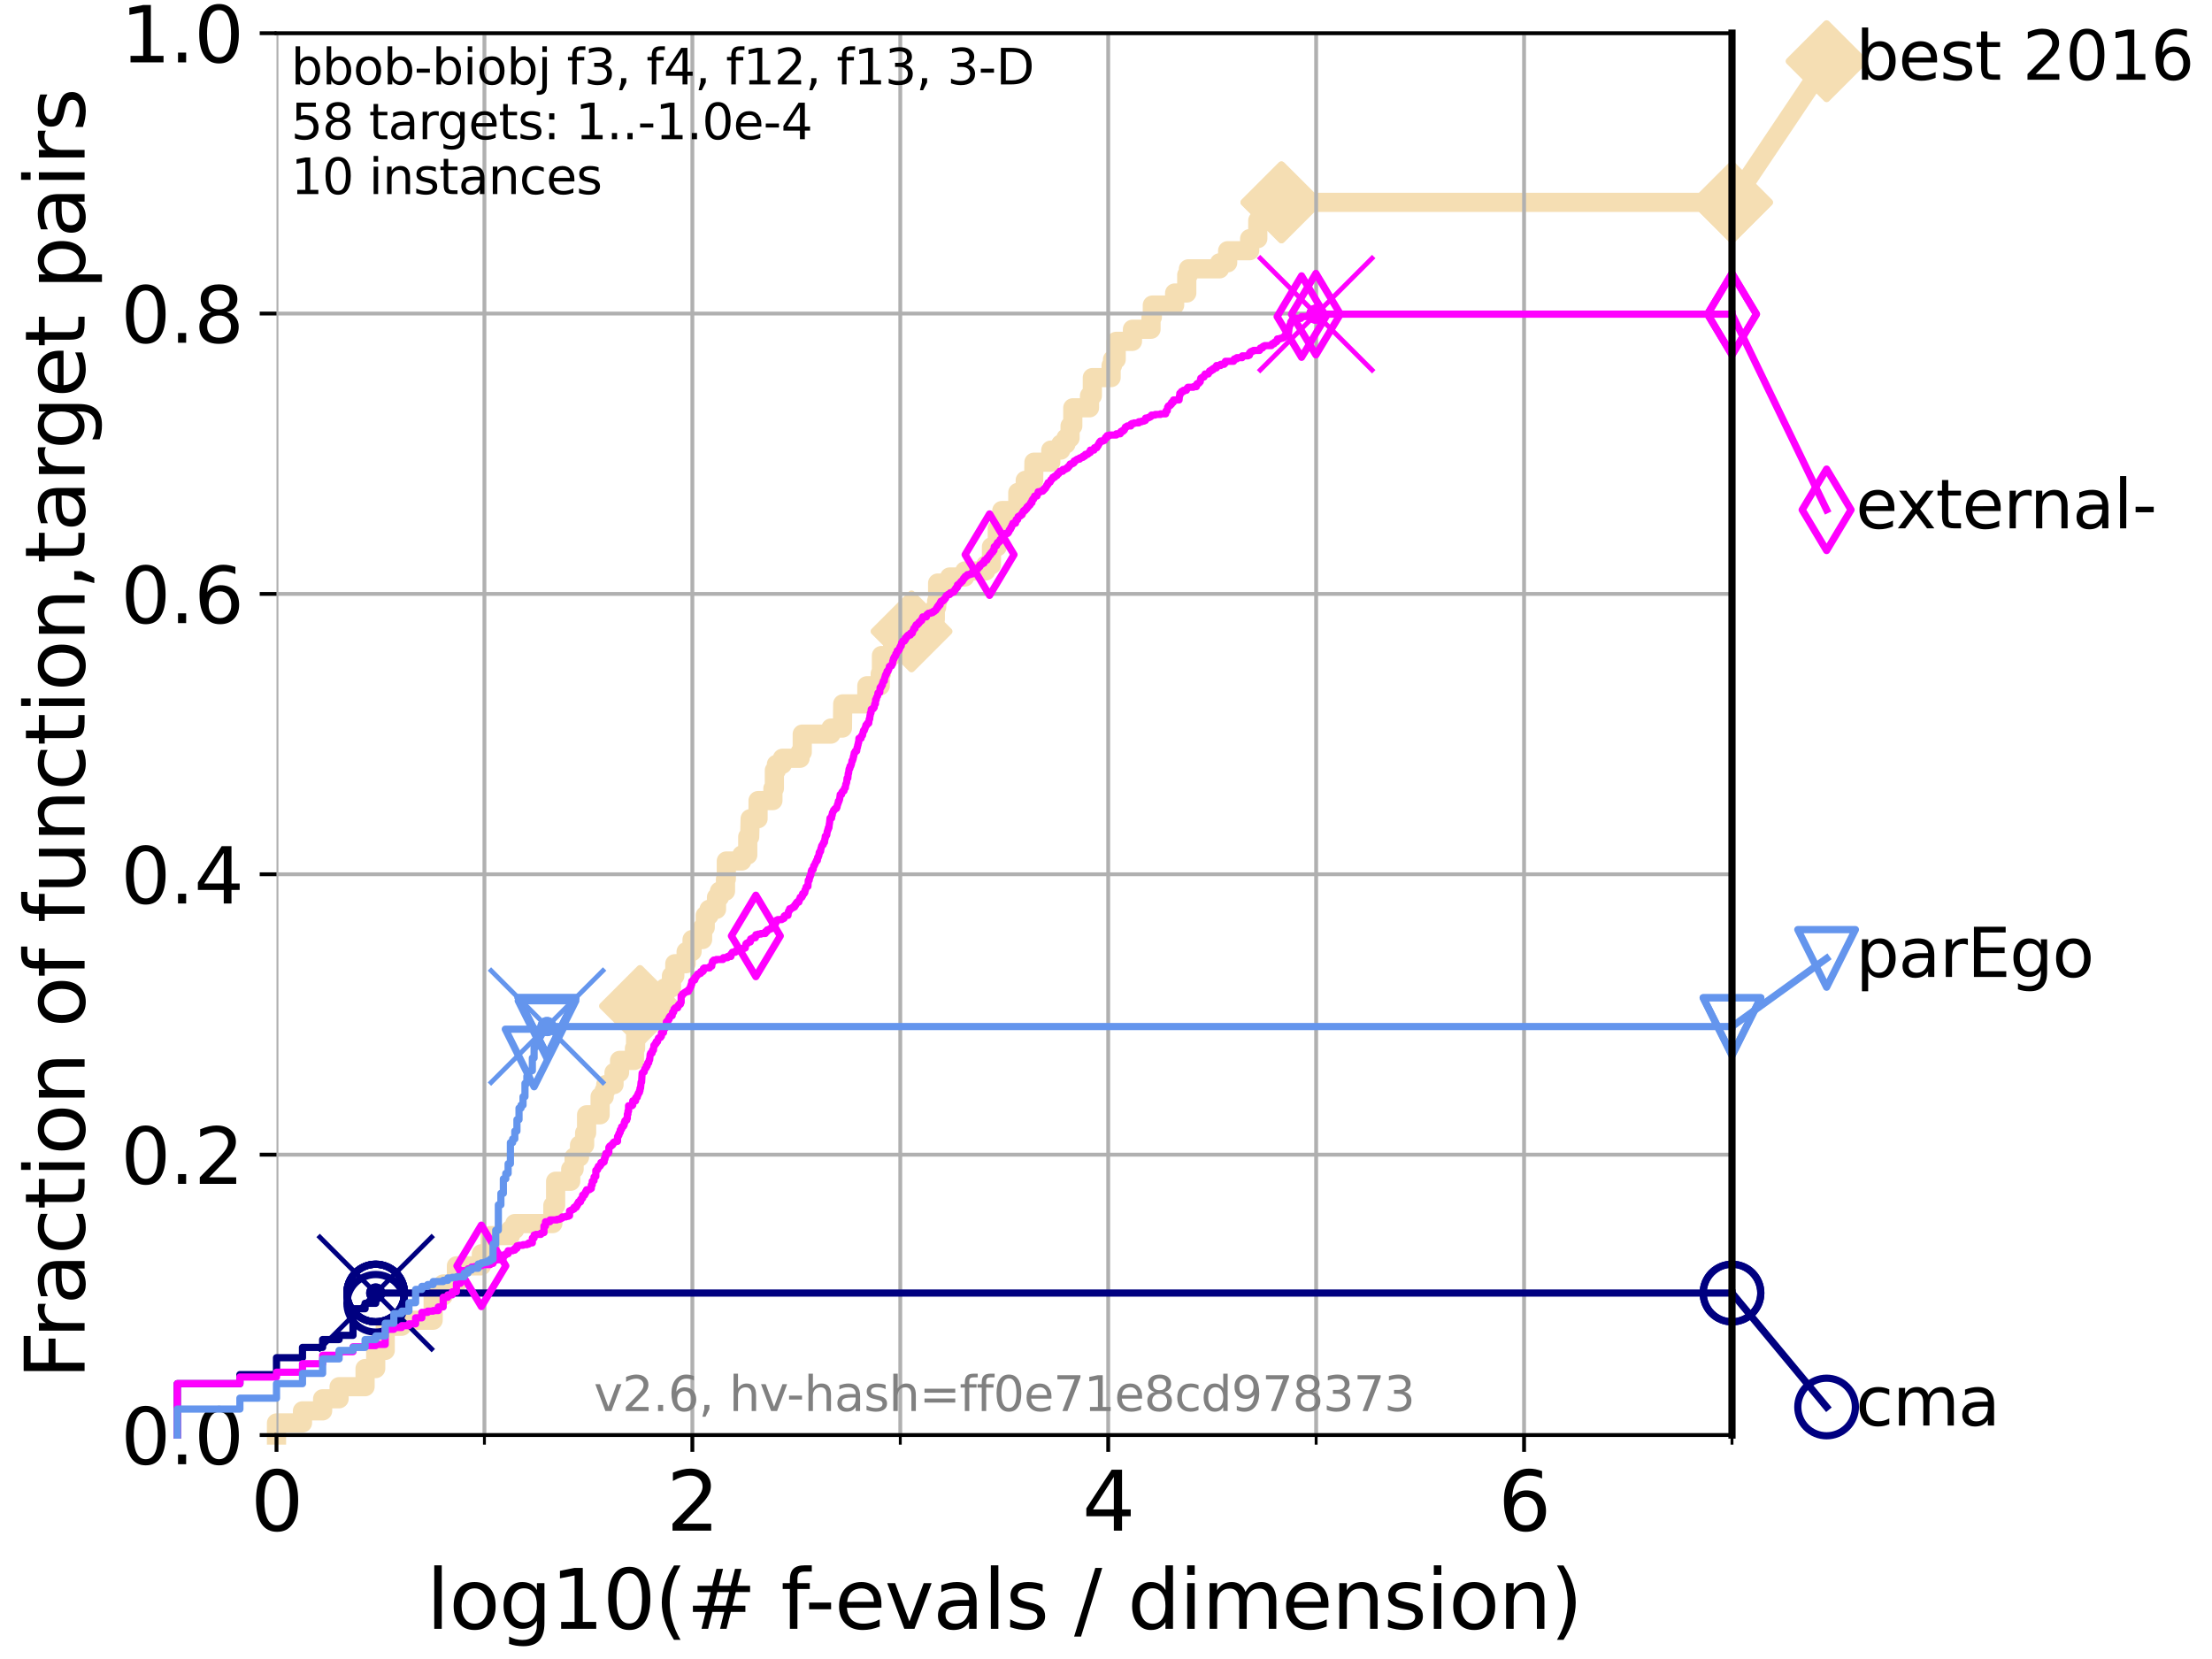<?xml version="1.0" encoding="utf-8" standalone="no"?>
<!DOCTYPE svg PUBLIC "-//W3C//DTD SVG 1.1//EN"
  "http://www.w3.org/Graphics/SVG/1.1/DTD/svg11.dtd">
<svg xmlns:xlink="http://www.w3.org/1999/xlink" width="460.8pt" height="345.6pt" viewBox="0 0 460.8 345.6" xmlns="http://www.w3.org/2000/svg" version="1.1">
 <defs>
  <style type="text/css">*{stroke-linejoin: round; stroke-linecap: butt}</style>
 </defs>
 <g id="figure_1">
  <g id="patch_1">
   <path d="M 0 345.6 
L 460.8 345.6 
L 460.8 0 
L 0 0 
z
" style="fill: #ffffff"/>
  </g>
  <g id="axes_1">
   <g id="patch_2">
    <path d="M 57.6 298.944 
L 360.806 298.944 
L 360.806 6.912 
L 57.6 6.912 
z
" style="fill: #ffffff"/>
   </g>
   <g id="line2d_1">
    <path d="M 57.6 298.944 
L 57.6 296.426 
L 63.012 296.426 
L 63.012 293.909 
L 67.209 293.909 
L 67.209 291.391 
L 70.639 291.391 
L 70.639 288.874 
L 76.051 288.874 
L 76.051 285.098 
L 78.267 285.098 
L 78.267 281.321 
L 80.249 281.321 
L 80.249 276.286 
L 83.678 276.286 
L 83.678 275.028 
L 90.231 275.028 
L 90.231 269.993 
L 92.323 269.993 
L 92.323 267.475 
L 95.081 267.475 
L 95.081 263.699 
L 100.277 263.699 
L 100.277 261.181 
L 102.129 261.181 
L 102.129 257.405 
L 106.327 257.405 
L 106.327 256.146 
L 107.245 256.146 
L 107.245 254.887 
L 115.168 254.887 
L 115.168 251.111 
L 115.747 251.111 
L 115.747 246.076 
L 118.89 246.076 
L 118.89 243.559 
L 119.6 243.559 
L 119.6 241.041 
L 120.727 241.041 
L 120.727 238.524 
L 121.79 238.524 
L 121.79 236.006 
L 122.199 236.006 
L 122.199 232.23 
L 125.012 232.23 
L 125.012 228.454 
L 125.863 228.454 
L 125.863 227.195 
L 126.193 227.195 
L 126.193 225.936 
L 127.911 225.936 
L 127.911 223.418 
L 129.069 223.418 
L 129.069 220.901 
L 132.169 220.901 
L 132.169 218.383 
L 132.405 218.383 
L 132.405 215.866 
L 132.755 215.866 
L 132.755 213.348 
L 133.323 213.348 
L 133.323 209.572 
L 138.481 209.572 
L 138.481 205.796 
L 139.875 205.796 
L 139.875 203.278 
L 140.574 203.278 
L 140.574 200.761 
L 142.933 200.761 
L 142.933 198.243 
L 144.168 198.243 
L 144.168 195.726 
L 146.362 195.726 
L 146.362 193.208 
L 146.914 193.208 
L 146.914 190.691 
L 147.712 190.691 
L 147.712 189.432 
L 149.262 189.432 
L 149.262 186.914 
L 149.876 186.914 
L 149.876 185.656 
L 151.133 185.656 
L 151.133 183.138 
L 151.306 183.138 
L 151.306 179.362 
L 154.541 179.362 
L 154.541 178.103 
L 155.769 178.103 
L 155.769 174.327 
L 156.172 174.327 
L 156.272 170.551 
L 157.917 170.551 
L 157.917 166.774 
L 161.01 166.774 
L 161.01 164.257 
L 161.316 164.257 
L 161.316 160.481 
L 161.741 160.481 
L 161.741 159.222 
L 162.985 159.222 
L 162.985 157.963 
L 166.671 157.963 
L 166.671 156.704 
L 167.122 156.704 
L 167.122 152.928 
L 173.101 152.928 
L 173.101 151.669 
L 175.496 151.669 
L 175.555 146.634 
L 180.583 146.634 
L 180.583 142.858 
L 183.371 142.858 
L 183.371 140.34 
L 183.62 140.34 
L 183.62 136.564 
L 185.963 136.564 
L 185.963 132.788 
L 186.973 132.788 
L 186.973 131.529 
L 189.889 131.529 
L 189.889 129.012 
L 194.844 129.012 
L 194.844 126.494 
L 195.123 126.494 
L 195.123 125.235 
L 195.331 125.235 
L 195.331 121.459 
L 197.831 121.459 
L 197.831 120.2 
L 200.979 120.2 
L 200.979 118.942 
L 205.353 118.942 
L 205.353 117.683 
L 206.539 117.683 
L 206.539 113.906 
L 207.755 113.906 
L 207.755 110.13 
L 208.699 110.13 
L 208.699 106.354 
L 212.032 106.354 
L 212.032 102.578 
L 213.575 102.578 
L 213.575 100.06 
L 215.327 100.06 
L 215.391 96.284 
L 218.899 96.284 
L 218.899 93.766 
L 220.98 93.766 
L 220.98 92.508 
L 222.059 92.508 
L 222.059 91.249 
L 222.914 91.249 
L 222.914 88.731 
L 223.481 88.731 
L 223.481 84.955 
L 226.963 84.955 
L 226.963 82.438 
L 227.555 82.438 
L 227.555 78.661 
L 231.465 78.661 
L 231.465 76.144 
L 231.761 76.144 
L 231.761 74.885 
L 232.52 74.885 
L 232.52 71.109 
L 235.91 71.109 
L 235.91 68.591 
L 239.777 68.591 
L 239.777 66.074 
L 240.052 66.074 
L 240.052 63.556 
L 244.701 63.556 
L 244.701 61.039 
L 247.224 61.039 
L 247.224 57.262 
L 247.571 57.262 
L 247.571 56.004 
L 254.061 56.004 
L 254.061 54.745 
L 255.743 54.745 
L 255.743 52.227 
L 260.327 52.227 
L 260.327 49.71 
L 262.02 49.71 
L 262.02 45.934 
L 266.951 45.934 
L 266.951 42.157 
L 360.806 42.157 
L 360.806 42.157 
" style="fill: none; stroke: #f5deb3; stroke-width: 4; stroke-linecap: square"/>
   </g>
   <g id="line2d_2">
    <defs>
     <path id="m601e5414ad" d="M 0 7.778 
L 7.778 0 
L 0 -7.778 
L -7.778 0 
z
" style="stroke: #f5deb3; stroke-width: 1.5; stroke-linejoin: miter"/>
    </defs>
    <g>
     <use xlink:href="#m601e5414ad" x="133.323" y="209.572" style="fill: #f5deb3; stroke: #f5deb3; stroke-width: 1.5; stroke-linejoin: miter"/>
     <use xlink:href="#m601e5414ad" x="189.889" y="131.529" style="fill: #f5deb3; stroke: #f5deb3; stroke-width: 1.5; stroke-linejoin: miter"/>
     <use xlink:href="#m601e5414ad" x="266.951" y="42.157" style="fill: #f5deb3; stroke: #f5deb3; stroke-width: 1.5; stroke-linejoin: miter"/>
     <use xlink:href="#m601e5414ad" x="266.951" y="42.157" style="fill: #f5deb3; stroke: #f5deb3; stroke-width: 1.5; stroke-linejoin: miter"/>
     <use xlink:href="#m601e5414ad" x="360.806" y="42.157" style="fill: #f5deb3; stroke: #f5deb3; stroke-width: 1.5; stroke-linejoin: miter"/>
    </g>
   </g>
   <g id="line2d_3">
    <path style="fill: none; stroke: #f5deb3; stroke-width: 4; stroke-linecap: square"/>
    <g/>
   </g>
   <g id="line2d_4">
    <path d="M 360.806 42.157 
L 380.515 12.753 
" style="fill: none; stroke: #f5deb3; stroke-width: 4; stroke-linecap: square"/>
    <g>
     <use xlink:href="#m601e5414ad" x="360.806" y="42.157" style="fill: #f5deb3; stroke: #f5deb3; stroke-width: 1.5; stroke-linejoin: miter"/>
     <use xlink:href="#m601e5414ad" x="380.515" y="12.753" style="fill: #f5deb3; stroke: #f5deb3; stroke-width: 1.5; stroke-linejoin: miter"/>
    </g>
   </g>
   <g id="matplotlib.axis_1">
    <g id="xtick_1">
     <g id="line2d_5">
      <path d="M 57.6 298.944 
L 57.6 6.912 
" clip-path="url(#p60812e24c2)" style="fill: none; stroke: #b0b0b0; stroke-width: 0.8; stroke-linecap: square"/>
     </g>
     <g id="line2d_6">
      <defs>
       <path id="mea73976f3b" d="M 0 0 
L 0 3.5 
" style="stroke: #000000; stroke-width: 0.8"/>
      </defs>
      <g>
       <use xlink:href="#mea73976f3b" x="57.6" y="298.944" style="stroke: #000000; stroke-width: 0.8"/>
      </g>
     </g>
     <g id="text_1">
      <!-- 0 -->
      <g transform="translate(52.192 318.861)scale(0.17 -0.17)">
       <defs>
        <path id="DejaVuSans-30" d="M 2034 4250 
Q 1547 4250 1301 3770 
Q 1056 3291 1056 2328 
Q 1056 1369 1301 889 
Q 1547 409 2034 409 
Q 2525 409 2770 889 
Q 3016 1369 3016 2328 
Q 3016 3291 2770 3770 
Q 2525 4250 2034 4250 
z
M 2034 4750 
Q 2819 4750 3233 4129 
Q 3647 3509 3647 2328 
Q 3647 1150 3233 529 
Q 2819 -91 2034 -91 
Q 1250 -91 836 529 
Q 422 1150 422 2328 
Q 422 3509 836 4129 
Q 1250 4750 2034 4750 
z
" transform="scale(0.016)"/>
       </defs>
       <use xlink:href="#DejaVuSans-30"/>
      </g>
     </g>
    </g>
    <g id="xtick_2">
     <g id="line2d_7">
      <path d="M 144.23 298.944 
L 144.23 6.912 
" clip-path="url(#p60812e24c2)" style="fill: none; stroke: #b0b0b0; stroke-width: 0.8; stroke-linecap: square"/>
     </g>
     <g id="line2d_8">
      <g>
       <use xlink:href="#mea73976f3b" x="144.23" y="298.944" style="stroke: #000000; stroke-width: 0.8"/>
      </g>
     </g>
     <g id="text_2">
      <!-- 2 -->
      <g transform="translate(138.822 318.861)scale(0.17 -0.17)">
       <defs>
        <path id="DejaVuSans-32" d="M 1228 531 
L 3431 531 
L 3431 0 
L 469 0 
L 469 531 
Q 828 903 1448 1529 
Q 2069 2156 2228 2338 
Q 2531 2678 2651 2914 
Q 2772 3150 2772 3378 
Q 2772 3750 2511 3984 
Q 2250 4219 1831 4219 
Q 1534 4219 1204 4116 
Q 875 4013 500 3803 
L 500 4441 
Q 881 4594 1212 4672 
Q 1544 4750 1819 4750 
Q 2544 4750 2975 4387 
Q 3406 4025 3406 3419 
Q 3406 3131 3298 2873 
Q 3191 2616 2906 2266 
Q 2828 2175 2409 1742 
Q 1991 1309 1228 531 
z
" transform="scale(0.016)"/>
       </defs>
       <use xlink:href="#DejaVuSans-32"/>
      </g>
     </g>
    </g>
    <g id="xtick_3">
     <g id="line2d_9">
      <path d="M 230.861 298.944 
L 230.861 6.912 
" clip-path="url(#p60812e24c2)" style="fill: none; stroke: #b0b0b0; stroke-width: 0.8; stroke-linecap: square"/>
     </g>
     <g id="line2d_10">
      <g>
       <use xlink:href="#mea73976f3b" x="230.861" y="298.944" style="stroke: #000000; stroke-width: 0.8"/>
      </g>
     </g>
     <g id="text_3">
      <!-- 4 -->
      <g transform="translate(225.453 318.861)scale(0.17 -0.17)">
       <defs>
        <path id="DejaVuSans-34" d="M 2419 4116 
L 825 1625 
L 2419 1625 
L 2419 4116 
z
M 2253 4666 
L 3047 4666 
L 3047 1625 
L 3713 1625 
L 3713 1100 
L 3047 1100 
L 3047 0 
L 2419 0 
L 2419 1100 
L 313 1100 
L 313 1709 
L 2253 4666 
z
" transform="scale(0.016)"/>
       </defs>
       <use xlink:href="#DejaVuSans-34"/>
      </g>
     </g>
    </g>
    <g id="xtick_4">
     <g id="line2d_11">
      <path d="M 317.491 298.944 
L 317.491 6.912 
" clip-path="url(#p60812e24c2)" style="fill: none; stroke: #b0b0b0; stroke-width: 0.8; stroke-linecap: square"/>
     </g>
     <g id="line2d_12">
      <g>
       <use xlink:href="#mea73976f3b" x="317.491" y="298.944" style="stroke: #000000; stroke-width: 0.8"/>
      </g>
     </g>
     <g id="text_4">
      <!-- 6 -->
      <g transform="translate(312.083 318.861)scale(0.17 -0.17)">
       <defs>
        <path id="DejaVuSans-36" d="M 2113 2584 
Q 1688 2584 1439 2293 
Q 1191 2003 1191 1497 
Q 1191 994 1439 701 
Q 1688 409 2113 409 
Q 2538 409 2786 701 
Q 3034 994 3034 1497 
Q 3034 2003 2786 2293 
Q 2538 2584 2113 2584 
z
M 3366 4563 
L 3366 3988 
Q 3128 4100 2886 4159 
Q 2644 4219 2406 4219 
Q 1781 4219 1451 3797 
Q 1122 3375 1075 2522 
Q 1259 2794 1537 2939 
Q 1816 3084 2150 3084 
Q 2853 3084 3261 2657 
Q 3669 2231 3669 1497 
Q 3669 778 3244 343 
Q 2819 -91 2113 -91 
Q 1303 -91 875 529 
Q 447 1150 447 2328 
Q 447 3434 972 4092 
Q 1497 4750 2381 4750 
Q 2619 4750 2861 4703 
Q 3103 4656 3366 4563 
z
" transform="scale(0.016)"/>
       </defs>
       <use xlink:href="#DejaVuSans-36"/>
      </g>
     </g>
    </g>
    <g id="xtick_5">
     <g id="line2d_13">
      <path d="M 100.915 298.944 
L 100.915 6.912 
" clip-path="url(#p60812e24c2)" style="fill: none; stroke: #b0b0b0; stroke-width: 0.8; stroke-linecap: square"/>
     </g>
     <g id="line2d_14">
      <defs>
       <path id="m3eeaf5bae5" d="M 0 0 
L 0 2 
" style="stroke: #000000; stroke-width: 0.6"/>
      </defs>
      <g>
       <use xlink:href="#m3eeaf5bae5" x="100.915" y="298.944" style="stroke: #000000; stroke-width: 0.6"/>
      </g>
     </g>
    </g>
    <g id="xtick_6">
     <g id="line2d_15">
      <path d="M 187.546 298.944 
L 187.546 6.912 
" clip-path="url(#p60812e24c2)" style="fill: none; stroke: #b0b0b0; stroke-width: 0.8; stroke-linecap: square"/>
     </g>
     <g id="line2d_16">
      <g>
       <use xlink:href="#m3eeaf5bae5" x="187.546" y="298.944" style="stroke: #000000; stroke-width: 0.6"/>
      </g>
     </g>
    </g>
    <g id="xtick_7">
     <g id="line2d_17">
      <path d="M 274.176 298.944 
L 274.176 6.912 
" clip-path="url(#p60812e24c2)" style="fill: none; stroke: #b0b0b0; stroke-width: 0.8; stroke-linecap: square"/>
     </g>
     <g id="line2d_18">
      <g>
       <use xlink:href="#m3eeaf5bae5" x="274.176" y="298.944" style="stroke: #000000; stroke-width: 0.6"/>
      </g>
     </g>
    </g>
    <g id="xtick_8">
     <g id="line2d_19">
      <path d="M 360.806 298.944 
L 360.806 6.912 
" clip-path="url(#p60812e24c2)" style="fill: none; stroke: #b0b0b0; stroke-width: 0.8; stroke-linecap: square"/>
     </g>
     <g id="line2d_20">
      <g>
       <use xlink:href="#m3eeaf5bae5" x="360.806" y="298.944" style="stroke: #000000; stroke-width: 0.6"/>
      </g>
     </g>
    </g>
    <g id="text_5">
     <!-- log10(# f-evals / dimension) -->
     <g transform="translate(88.823 339.314)scale(0.17 -0.17)">
      <defs>
       <path id="DejaVuSans-6c" d="M 603 4863 
L 1178 4863 
L 1178 0 
L 603 0 
L 603 4863 
z
" transform="scale(0.016)"/>
       <path id="DejaVuSans-6f" d="M 1959 3097 
Q 1497 3097 1228 2736 
Q 959 2375 959 1747 
Q 959 1119 1226 758 
Q 1494 397 1959 397 
Q 2419 397 2687 759 
Q 2956 1122 2956 1747 
Q 2956 2369 2687 2733 
Q 2419 3097 1959 3097 
z
M 1959 3584 
Q 2709 3584 3137 3096 
Q 3566 2609 3566 1747 
Q 3566 888 3137 398 
Q 2709 -91 1959 -91 
Q 1206 -91 779 398 
Q 353 888 353 1747 
Q 353 2609 779 3096 
Q 1206 3584 1959 3584 
z
" transform="scale(0.016)"/>
       <path id="DejaVuSans-67" d="M 2906 1791 
Q 2906 2416 2648 2759 
Q 2391 3103 1925 3103 
Q 1463 3103 1205 2759 
Q 947 2416 947 1791 
Q 947 1169 1205 825 
Q 1463 481 1925 481 
Q 2391 481 2648 825 
Q 2906 1169 2906 1791 
z
M 3481 434 
Q 3481 -459 3084 -895 
Q 2688 -1331 1869 -1331 
Q 1566 -1331 1297 -1286 
Q 1028 -1241 775 -1147 
L 775 -588 
Q 1028 -725 1275 -790 
Q 1522 -856 1778 -856 
Q 2344 -856 2625 -561 
Q 2906 -266 2906 331 
L 2906 616 
Q 2728 306 2450 153 
Q 2172 0 1784 0 
Q 1141 0 747 490 
Q 353 981 353 1791 
Q 353 2603 747 3093 
Q 1141 3584 1784 3584 
Q 2172 3584 2450 3431 
Q 2728 3278 2906 2969 
L 2906 3500 
L 3481 3500 
L 3481 434 
z
" transform="scale(0.016)"/>
       <path id="DejaVuSans-31" d="M 794 531 
L 1825 531 
L 1825 4091 
L 703 3866 
L 703 4441 
L 1819 4666 
L 2450 4666 
L 2450 531 
L 3481 531 
L 3481 0 
L 794 0 
L 794 531 
z
" transform="scale(0.016)"/>
       <path id="DejaVuSans-28" d="M 1984 4856 
Q 1566 4138 1362 3434 
Q 1159 2731 1159 2009 
Q 1159 1288 1364 580 
Q 1569 -128 1984 -844 
L 1484 -844 
Q 1016 -109 783 600 
Q 550 1309 550 2009 
Q 550 2706 781 3412 
Q 1013 4119 1484 4856 
L 1984 4856 
z
" transform="scale(0.016)"/>
       <path id="DejaVuSans-23" d="M 3272 2816 
L 2363 2816 
L 2100 1772 
L 3016 1772 
L 3272 2816 
z
M 2803 4594 
L 2478 3297 
L 3391 3297 
L 3719 4594 
L 4219 4594 
L 3897 3297 
L 4872 3297 
L 4872 2816 
L 3775 2816 
L 3519 1772 
L 4513 1772 
L 4513 1294 
L 3397 1294 
L 3072 0 
L 2572 0 
L 2894 1294 
L 1978 1294 
L 1656 0 
L 1153 0 
L 1478 1294 
L 494 1294 
L 494 1772 
L 1594 1772 
L 1856 2816 
L 850 2816 
L 850 3297 
L 1978 3297 
L 2297 4594 
L 2803 4594 
z
" transform="scale(0.016)"/>
       <path id="DejaVuSans-20" transform="scale(0.016)"/>
       <path id="DejaVuSans-66" d="M 2375 4863 
L 2375 4384 
L 1825 4384 
Q 1516 4384 1395 4259 
Q 1275 4134 1275 3809 
L 1275 3500 
L 2222 3500 
L 2222 3053 
L 1275 3053 
L 1275 0 
L 697 0 
L 697 3053 
L 147 3053 
L 147 3500 
L 697 3500 
L 697 3744 
Q 697 4328 969 4595 
Q 1241 4863 1831 4863 
L 2375 4863 
z
" transform="scale(0.016)"/>
       <path id="DejaVuSans-2d" d="M 313 2009 
L 1997 2009 
L 1997 1497 
L 313 1497 
L 313 2009 
z
" transform="scale(0.016)"/>
       <path id="DejaVuSans-65" d="M 3597 1894 
L 3597 1613 
L 953 1613 
Q 991 1019 1311 708 
Q 1631 397 2203 397 
Q 2534 397 2845 478 
Q 3156 559 3463 722 
L 3463 178 
Q 3153 47 2828 -22 
Q 2503 -91 2169 -91 
Q 1331 -91 842 396 
Q 353 884 353 1716 
Q 353 2575 817 3079 
Q 1281 3584 2069 3584 
Q 2775 3584 3186 3129 
Q 3597 2675 3597 1894 
z
M 3022 2063 
Q 3016 2534 2758 2815 
Q 2500 3097 2075 3097 
Q 1594 3097 1305 2825 
Q 1016 2553 972 2059 
L 3022 2063 
z
" transform="scale(0.016)"/>
       <path id="DejaVuSans-76" d="M 191 3500 
L 800 3500 
L 1894 563 
L 2988 3500 
L 3597 3500 
L 2284 0 
L 1503 0 
L 191 3500 
z
" transform="scale(0.016)"/>
       <path id="DejaVuSans-61" d="M 2194 1759 
Q 1497 1759 1228 1600 
Q 959 1441 959 1056 
Q 959 750 1161 570 
Q 1363 391 1709 391 
Q 2188 391 2477 730 
Q 2766 1069 2766 1631 
L 2766 1759 
L 2194 1759 
z
M 3341 1997 
L 3341 0 
L 2766 0 
L 2766 531 
Q 2569 213 2275 61 
Q 1981 -91 1556 -91 
Q 1019 -91 701 211 
Q 384 513 384 1019 
Q 384 1609 779 1909 
Q 1175 2209 1959 2209 
L 2766 2209 
L 2766 2266 
Q 2766 2663 2505 2880 
Q 2244 3097 1772 3097 
Q 1472 3097 1187 3025 
Q 903 2953 641 2809 
L 641 3341 
Q 956 3463 1253 3523 
Q 1550 3584 1831 3584 
Q 2591 3584 2966 3190 
Q 3341 2797 3341 1997 
z
" transform="scale(0.016)"/>
       <path id="DejaVuSans-73" d="M 2834 3397 
L 2834 2853 
Q 2591 2978 2328 3040 
Q 2066 3103 1784 3103 
Q 1356 3103 1142 2972 
Q 928 2841 928 2578 
Q 928 2378 1081 2264 
Q 1234 2150 1697 2047 
L 1894 2003 
Q 2506 1872 2764 1633 
Q 3022 1394 3022 966 
Q 3022 478 2636 193 
Q 2250 -91 1575 -91 
Q 1294 -91 989 -36 
Q 684 19 347 128 
L 347 722 
Q 666 556 975 473 
Q 1284 391 1588 391 
Q 1994 391 2212 530 
Q 2431 669 2431 922 
Q 2431 1156 2273 1281 
Q 2116 1406 1581 1522 
L 1381 1569 
Q 847 1681 609 1914 
Q 372 2147 372 2553 
Q 372 3047 722 3315 
Q 1072 3584 1716 3584 
Q 2034 3584 2315 3537 
Q 2597 3491 2834 3397 
z
" transform="scale(0.016)"/>
       <path id="DejaVuSans-2f" d="M 1625 4666 
L 2156 4666 
L 531 -594 
L 0 -594 
L 1625 4666 
z
" transform="scale(0.016)"/>
       <path id="DejaVuSans-64" d="M 2906 2969 
L 2906 4863 
L 3481 4863 
L 3481 0 
L 2906 0 
L 2906 525 
Q 2725 213 2448 61 
Q 2172 -91 1784 -91 
Q 1150 -91 751 415 
Q 353 922 353 1747 
Q 353 2572 751 3078 
Q 1150 3584 1784 3584 
Q 2172 3584 2448 3432 
Q 2725 3281 2906 2969 
z
M 947 1747 
Q 947 1113 1208 752 
Q 1469 391 1925 391 
Q 2381 391 2643 752 
Q 2906 1113 2906 1747 
Q 2906 2381 2643 2742 
Q 2381 3103 1925 3103 
Q 1469 3103 1208 2742 
Q 947 2381 947 1747 
z
" transform="scale(0.016)"/>
       <path id="DejaVuSans-69" d="M 603 3500 
L 1178 3500 
L 1178 0 
L 603 0 
L 603 3500 
z
M 603 4863 
L 1178 4863 
L 1178 4134 
L 603 4134 
L 603 4863 
z
" transform="scale(0.016)"/>
       <path id="DejaVuSans-6d" d="M 3328 2828 
Q 3544 3216 3844 3400 
Q 4144 3584 4550 3584 
Q 5097 3584 5394 3201 
Q 5691 2819 5691 2113 
L 5691 0 
L 5113 0 
L 5113 2094 
Q 5113 2597 4934 2840 
Q 4756 3084 4391 3084 
Q 3944 3084 3684 2787 
Q 3425 2491 3425 1978 
L 3425 0 
L 2847 0 
L 2847 2094 
Q 2847 2600 2669 2842 
Q 2491 3084 2119 3084 
Q 1678 3084 1418 2786 
Q 1159 2488 1159 1978 
L 1159 0 
L 581 0 
L 581 3500 
L 1159 3500 
L 1159 2956 
Q 1356 3278 1631 3431 
Q 1906 3584 2284 3584 
Q 2666 3584 2933 3390 
Q 3200 3197 3328 2828 
z
" transform="scale(0.016)"/>
       <path id="DejaVuSans-6e" d="M 3513 2113 
L 3513 0 
L 2938 0 
L 2938 2094 
Q 2938 2591 2744 2837 
Q 2550 3084 2163 3084 
Q 1697 3084 1428 2787 
Q 1159 2491 1159 1978 
L 1159 0 
L 581 0 
L 581 3500 
L 1159 3500 
L 1159 2956 
Q 1366 3272 1645 3428 
Q 1925 3584 2291 3584 
Q 2894 3584 3203 3211 
Q 3513 2838 3513 2113 
z
" transform="scale(0.016)"/>
       <path id="DejaVuSans-29" d="M 513 4856 
L 1013 4856 
Q 1481 4119 1714 3412 
Q 1947 2706 1947 2009 
Q 1947 1309 1714 600 
Q 1481 -109 1013 -844 
L 513 -844 
Q 928 -128 1133 580 
Q 1338 1288 1338 2009 
Q 1338 2731 1133 3434 
Q 928 4138 513 4856 
z
" transform="scale(0.016)"/>
      </defs>
      <use xlink:href="#DejaVuSans-6c"/>
      <use xlink:href="#DejaVuSans-6f" x="27.783"/>
      <use xlink:href="#DejaVuSans-67" x="88.965"/>
      <use xlink:href="#DejaVuSans-31" x="152.441"/>
      <use xlink:href="#DejaVuSans-30" x="216.064"/>
      <use xlink:href="#DejaVuSans-28" x="279.688"/>
      <use xlink:href="#DejaVuSans-23" x="318.701"/>
      <use xlink:href="#DejaVuSans-20" x="402.49"/>
      <use xlink:href="#DejaVuSans-66" x="434.277"/>
      <use xlink:href="#DejaVuSans-2d" x="463.982"/>
      <use xlink:href="#DejaVuSans-65" x="500.066"/>
      <use xlink:href="#DejaVuSans-76" x="561.59"/>
      <use xlink:href="#DejaVuSans-61" x="620.77"/>
      <use xlink:href="#DejaVuSans-6c" x="682.049"/>
      <use xlink:href="#DejaVuSans-73" x="709.832"/>
      <use xlink:href="#DejaVuSans-20" x="761.932"/>
      <use xlink:href="#DejaVuSans-2f" x="793.719"/>
      <use xlink:href="#DejaVuSans-20" x="827.41"/>
      <use xlink:href="#DejaVuSans-64" x="859.197"/>
      <use xlink:href="#DejaVuSans-69" x="922.674"/>
      <use xlink:href="#DejaVuSans-6d" x="950.457"/>
      <use xlink:href="#DejaVuSans-65" x="1047.869"/>
      <use xlink:href="#DejaVuSans-6e" x="1109.393"/>
      <use xlink:href="#DejaVuSans-73" x="1172.771"/>
      <use xlink:href="#DejaVuSans-69" x="1224.871"/>
      <use xlink:href="#DejaVuSans-6f" x="1252.654"/>
      <use xlink:href="#DejaVuSans-6e" x="1313.836"/>
      <use xlink:href="#DejaVuSans-29" x="1377.215"/>
     </g>
    </g>
   </g>
   <g id="matplotlib.axis_2">
    <g id="ytick_1">
     <g id="line2d_21">
      <path d="M 57.6 298.944 
L 360.806 298.944 
" clip-path="url(#p60812e24c2)" style="fill: none; stroke: #b0b0b0; stroke-width: 0.8; stroke-linecap: square"/>
     </g>
     <g id="line2d_22">
      <defs>
       <path id="m208d741f3a" d="M 0 0 
L -3.5 0 
" style="stroke: #000000; stroke-width: 0.8"/>
      </defs>
      <g>
       <use xlink:href="#m208d741f3a" x="57.6" y="298.944" style="stroke: #000000; stroke-width: 0.8"/>
      </g>
     </g>
     <g id="text_6">
      <!-- 0.0 -->
      <g transform="translate(25.155 305.023)scale(0.16 -0.16)">
       <defs>
        <path id="DejaVuSans-2e" d="M 684 794 
L 1344 794 
L 1344 0 
L 684 0 
L 684 794 
z
" transform="scale(0.016)"/>
       </defs>
       <use xlink:href="#DejaVuSans-30"/>
       <use xlink:href="#DejaVuSans-2e" x="63.623"/>
       <use xlink:href="#DejaVuSans-30" x="95.41"/>
      </g>
     </g>
    </g>
    <g id="ytick_2">
     <g id="line2d_23">
      <path d="M 57.6 240.538 
L 360.806 240.538 
" clip-path="url(#p60812e24c2)" style="fill: none; stroke: #b0b0b0; stroke-width: 0.8; stroke-linecap: square"/>
     </g>
     <g id="line2d_24">
      <g>
       <use xlink:href="#m208d741f3a" x="57.6" y="240.538" style="stroke: #000000; stroke-width: 0.8"/>
      </g>
     </g>
     <g id="text_7">
      <!-- 0.2 -->
      <g transform="translate(25.155 246.616)scale(0.16 -0.16)">
       <use xlink:href="#DejaVuSans-30"/>
       <use xlink:href="#DejaVuSans-2e" x="63.623"/>
       <use xlink:href="#DejaVuSans-32" x="95.41"/>
      </g>
     </g>
    </g>
    <g id="ytick_3">
     <g id="line2d_25">
      <path d="M 57.6 182.131 
L 360.806 182.131 
" clip-path="url(#p60812e24c2)" style="fill: none; stroke: #b0b0b0; stroke-width: 0.8; stroke-linecap: square"/>
     </g>
     <g id="line2d_26">
      <g>
       <use xlink:href="#m208d741f3a" x="57.6" y="182.131" style="stroke: #000000; stroke-width: 0.8"/>
      </g>
     </g>
     <g id="text_8">
      <!-- 0.4 -->
      <g transform="translate(25.155 188.21)scale(0.16 -0.16)">
       <use xlink:href="#DejaVuSans-30"/>
       <use xlink:href="#DejaVuSans-2e" x="63.623"/>
       <use xlink:href="#DejaVuSans-34" x="95.41"/>
      </g>
     </g>
    </g>
    <g id="ytick_4">
     <g id="line2d_27">
      <path d="M 57.6 123.725 
L 360.806 123.725 
" clip-path="url(#p60812e24c2)" style="fill: none; stroke: #b0b0b0; stroke-width: 0.8; stroke-linecap: square"/>
     </g>
     <g id="line2d_28">
      <g>
       <use xlink:href="#m208d741f3a" x="57.6" y="123.725" style="stroke: #000000; stroke-width: 0.8"/>
      </g>
     </g>
     <g id="text_9">
      <!-- 0.6 -->
      <g transform="translate(25.155 129.804)scale(0.16 -0.16)">
       <use xlink:href="#DejaVuSans-30"/>
       <use xlink:href="#DejaVuSans-2e" x="63.623"/>
       <use xlink:href="#DejaVuSans-36" x="95.41"/>
      </g>
     </g>
    </g>
    <g id="ytick_5">
     <g id="line2d_29">
      <path d="M 57.6 65.318 
L 360.806 65.318 
" clip-path="url(#p60812e24c2)" style="fill: none; stroke: #b0b0b0; stroke-width: 0.8; stroke-linecap: square"/>
     </g>
     <g id="line2d_30">
      <g>
       <use xlink:href="#m208d741f3a" x="57.6" y="65.318" style="stroke: #000000; stroke-width: 0.8"/>
      </g>
     </g>
     <g id="text_10">
      <!-- 0.8 -->
      <g transform="translate(25.155 71.397)scale(0.16 -0.16)">
       <defs>
        <path id="DejaVuSans-38" d="M 2034 2216 
Q 1584 2216 1326 1975 
Q 1069 1734 1069 1313 
Q 1069 891 1326 650 
Q 1584 409 2034 409 
Q 2484 409 2743 651 
Q 3003 894 3003 1313 
Q 3003 1734 2745 1975 
Q 2488 2216 2034 2216 
z
M 1403 2484 
Q 997 2584 770 2862 
Q 544 3141 544 3541 
Q 544 4100 942 4425 
Q 1341 4750 2034 4750 
Q 2731 4750 3128 4425 
Q 3525 4100 3525 3541 
Q 3525 3141 3298 2862 
Q 3072 2584 2669 2484 
Q 3125 2378 3379 2068 
Q 3634 1759 3634 1313 
Q 3634 634 3220 271 
Q 2806 -91 2034 -91 
Q 1263 -91 848 271 
Q 434 634 434 1313 
Q 434 1759 690 2068 
Q 947 2378 1403 2484 
z
M 1172 3481 
Q 1172 3119 1398 2916 
Q 1625 2713 2034 2713 
Q 2441 2713 2670 2916 
Q 2900 3119 2900 3481 
Q 2900 3844 2670 4047 
Q 2441 4250 2034 4250 
Q 1625 4250 1398 4047 
Q 1172 3844 1172 3481 
z
" transform="scale(0.016)"/>
       </defs>
       <use xlink:href="#DejaVuSans-30"/>
       <use xlink:href="#DejaVuSans-2e" x="63.623"/>
       <use xlink:href="#DejaVuSans-38" x="95.41"/>
      </g>
     </g>
    </g>
    <g id="ytick_6">
     <g id="line2d_31">
      <path d="M 57.6 6.912 
L 360.806 6.912 
" clip-path="url(#p60812e24c2)" style="fill: none; stroke: #b0b0b0; stroke-width: 0.8; stroke-linecap: square"/>
     </g>
     <g id="line2d_32">
      <g>
       <use xlink:href="#m208d741f3a" x="57.6" y="6.912" style="stroke: #000000; stroke-width: 0.8"/>
      </g>
     </g>
     <g id="text_11">
      <!-- 1.0 -->
      <g transform="translate(25.155 12.991)scale(0.16 -0.16)">
       <use xlink:href="#DejaVuSans-31"/>
       <use xlink:href="#DejaVuSans-2e" x="63.623"/>
       <use xlink:href="#DejaVuSans-30" x="95.41"/>
      </g>
     </g>
    </g>
    <g id="text_12">
     <!-- Fraction of function,target pairs -->
     <g transform="translate(17.62 287.313)rotate(-90)scale(0.17 -0.17)">
      <defs>
       <path id="DejaVuSans-46" d="M 628 4666 
L 3309 4666 
L 3309 4134 
L 1259 4134 
L 1259 2759 
L 3109 2759 
L 3109 2228 
L 1259 2228 
L 1259 0 
L 628 0 
L 628 4666 
z
" transform="scale(0.016)"/>
       <path id="DejaVuSans-72" d="M 2631 2963 
Q 2534 3019 2420 3045 
Q 2306 3072 2169 3072 
Q 1681 3072 1420 2755 
Q 1159 2438 1159 1844 
L 1159 0 
L 581 0 
L 581 3500 
L 1159 3500 
L 1159 2956 
Q 1341 3275 1631 3429 
Q 1922 3584 2338 3584 
Q 2397 3584 2469 3576 
Q 2541 3569 2628 3553 
L 2631 2963 
z
" transform="scale(0.016)"/>
       <path id="DejaVuSans-63" d="M 3122 3366 
L 3122 2828 
Q 2878 2963 2633 3030 
Q 2388 3097 2138 3097 
Q 1578 3097 1268 2742 
Q 959 2388 959 1747 
Q 959 1106 1268 751 
Q 1578 397 2138 397 
Q 2388 397 2633 464 
Q 2878 531 3122 666 
L 3122 134 
Q 2881 22 2623 -34 
Q 2366 -91 2075 -91 
Q 1284 -91 818 406 
Q 353 903 353 1747 
Q 353 2603 823 3093 
Q 1294 3584 2113 3584 
Q 2378 3584 2631 3529 
Q 2884 3475 3122 3366 
z
" transform="scale(0.016)"/>
       <path id="DejaVuSans-74" d="M 1172 4494 
L 1172 3500 
L 2356 3500 
L 2356 3053 
L 1172 3053 
L 1172 1153 
Q 1172 725 1289 603 
Q 1406 481 1766 481 
L 2356 481 
L 2356 0 
L 1766 0 
Q 1100 0 847 248 
Q 594 497 594 1153 
L 594 3053 
L 172 3053 
L 172 3500 
L 594 3500 
L 594 4494 
L 1172 4494 
z
" transform="scale(0.016)"/>
       <path id="DejaVuSans-75" d="M 544 1381 
L 544 3500 
L 1119 3500 
L 1119 1403 
Q 1119 906 1312 657 
Q 1506 409 1894 409 
Q 2359 409 2629 706 
Q 2900 1003 2900 1516 
L 2900 3500 
L 3475 3500 
L 3475 0 
L 2900 0 
L 2900 538 
Q 2691 219 2414 64 
Q 2138 -91 1772 -91 
Q 1169 -91 856 284 
Q 544 659 544 1381 
z
M 1991 3584 
L 1991 3584 
z
" transform="scale(0.016)"/>
       <path id="DejaVuSans-2c" d="M 750 794 
L 1409 794 
L 1409 256 
L 897 -744 
L 494 -744 
L 750 256 
L 750 794 
z
" transform="scale(0.016)"/>
       <path id="DejaVuSans-70" d="M 1159 525 
L 1159 -1331 
L 581 -1331 
L 581 3500 
L 1159 3500 
L 1159 2969 
Q 1341 3281 1617 3432 
Q 1894 3584 2278 3584 
Q 2916 3584 3314 3078 
Q 3713 2572 3713 1747 
Q 3713 922 3314 415 
Q 2916 -91 2278 -91 
Q 1894 -91 1617 61 
Q 1341 213 1159 525 
z
M 3116 1747 
Q 3116 2381 2855 2742 
Q 2594 3103 2138 3103 
Q 1681 3103 1420 2742 
Q 1159 2381 1159 1747 
Q 1159 1113 1420 752 
Q 1681 391 2138 391 
Q 2594 391 2855 752 
Q 3116 1113 3116 1747 
z
" transform="scale(0.016)"/>
      </defs>
      <use xlink:href="#DejaVuSans-46"/>
      <use xlink:href="#DejaVuSans-72" x="50.27"/>
      <use xlink:href="#DejaVuSans-61" x="91.383"/>
      <use xlink:href="#DejaVuSans-63" x="152.662"/>
      <use xlink:href="#DejaVuSans-74" x="207.643"/>
      <use xlink:href="#DejaVuSans-69" x="246.852"/>
      <use xlink:href="#DejaVuSans-6f" x="274.635"/>
      <use xlink:href="#DejaVuSans-6e" x="335.816"/>
      <use xlink:href="#DejaVuSans-20" x="399.195"/>
      <use xlink:href="#DejaVuSans-6f" x="430.982"/>
      <use xlink:href="#DejaVuSans-66" x="492.164"/>
      <use xlink:href="#DejaVuSans-20" x="527.369"/>
      <use xlink:href="#DejaVuSans-66" x="559.156"/>
      <use xlink:href="#DejaVuSans-75" x="594.361"/>
      <use xlink:href="#DejaVuSans-6e" x="657.74"/>
      <use xlink:href="#DejaVuSans-63" x="721.119"/>
      <use xlink:href="#DejaVuSans-74" x="776.1"/>
      <use xlink:href="#DejaVuSans-69" x="815.309"/>
      <use xlink:href="#DejaVuSans-6f" x="843.092"/>
      <use xlink:href="#DejaVuSans-6e" x="904.273"/>
      <use xlink:href="#DejaVuSans-2c" x="967.652"/>
      <use xlink:href="#DejaVuSans-74" x="999.439"/>
      <use xlink:href="#DejaVuSans-61" x="1038.648"/>
      <use xlink:href="#DejaVuSans-72" x="1099.928"/>
      <use xlink:href="#DejaVuSans-67" x="1139.291"/>
      <use xlink:href="#DejaVuSans-65" x="1202.768"/>
      <use xlink:href="#DejaVuSans-74" x="1264.291"/>
      <use xlink:href="#DejaVuSans-20" x="1303.5"/>
      <use xlink:href="#DejaVuSans-70" x="1335.287"/>
      <use xlink:href="#DejaVuSans-61" x="1398.764"/>
      <use xlink:href="#DejaVuSans-69" x="1460.043"/>
      <use xlink:href="#DejaVuSans-72" x="1487.826"/>
      <use xlink:href="#DejaVuSans-73" x="1528.939"/>
     </g>
    </g>
   </g>
   <g id="line2d_33">
    <defs>
     <path id="m6809379b4b" d="M 0 1.5 
C 0.398 1.5 0.779 1.342 1.061 1.061 
C 1.342 0.779 1.5 0.398 1.5 0 
C 1.5 -0.398 1.342 -0.779 1.061 -1.061 
C 0.779 -1.342 0.398 -1.5 0 -1.5 
C -0.398 -1.5 -0.779 -1.342 -1.061 -1.061 
C -1.342 -0.779 -1.5 -0.398 -1.5 0 
C -1.5 0.398 -1.342 0.779 -1.061 1.061 
C -0.779 1.342 -0.398 1.5 0 1.5 
z
" style="stroke: #f5deb3"/>
    </defs>
    <g>
     <use xlink:href="#m6809379b4b" x="266.951" y="42.157" style="fill: #f5deb3; stroke: #f5deb3"/>
     <use xlink:href="#m6809379b4b" x="266.951" y="42.157" style="fill: #f5deb3; stroke: #f5deb3"/>
    </g>
   </g>
   <g id="line2d_34">
    <defs>
     <path id="m1c9afc64ed" d="M 0 1.5 
C 0.398 1.5 0.779 1.342 1.061 1.061 
C 1.342 0.779 1.5 0.398 1.5 0 
C 1.5 -0.398 1.342 -0.779 1.061 -1.061 
C 0.779 -1.342 0.398 -1.5 0 -1.5 
C -0.398 -1.5 -0.779 -1.342 -1.061 -1.061 
C -1.342 -0.779 -1.5 -0.398 -1.5 0 
C -1.5 0.398 -1.342 0.779 -1.061 1.061 
C -0.779 1.342 -0.398 1.5 0 1.5 
z
" style="stroke: #000080"/>
    </defs>
    <g>
     <use xlink:href="#m1c9afc64ed" x="78.267" y="269.363" style="fill: #000080; stroke: #000080"/>
     <use xlink:href="#m1c9afc64ed" x="78.267" y="269.363" style="fill: #000080; stroke: #000080"/>
    </g>
   </g>
   <g id="line2d_35">
    <path d="M 36.933 298.944 
L 36.933 288.245 
L 49.973 288.245 
L 49.973 286.356 
L 57.6 286.356 
L 57.6 282.832 
L 63.012 282.832 
L 63.012 280.692 
L 67.209 280.692 
L 67.209 279.056 
L 70.639 279.056 
L 70.639 278.174 
L 73.539 278.174 
L 73.539 272.636 
L 76.051 272.636 
L 76.051 271.503 
L 78.267 271.503 
L 78.267 269.363 
L 360.806 269.363 
" style="fill: none; stroke: #000080; stroke-width: 1.5; stroke-linecap: square"/>
   </g>
   <g id="line2d_36">
    <defs>
     <path id="md0063292b8" d="M 0 6 
C 1.591 6 3.117 5.368 4.243 4.243 
C 5.368 3.117 6 1.591 6 0 
C 6 -1.591 5.368 -3.117 4.243 -4.243 
C 3.117 -5.368 1.591 -6 0 -6 
C -1.591 -6 -3.117 -5.368 -4.243 -4.243 
C -5.368 -3.117 -6 -1.591 -6 0 
C -6 1.591 -5.368 3.117 -4.243 4.243 
C -3.117 5.368 -1.591 6 0 6 
z
" style="stroke: #000080; stroke-width: 1.5"/>
    </defs>
    <g>
     <use xlink:href="#md0063292b8" x="78.267" y="271.503" style="fill-opacity: 0; stroke: #000080; stroke-width: 1.5"/>
     <use xlink:href="#md0063292b8" x="78.267" y="269.363" style="fill-opacity: 0; stroke: #000080; stroke-width: 1.5"/>
     <use xlink:href="#md0063292b8" x="78.267" y="269.363" style="fill-opacity: 0; stroke: #000080; stroke-width: 1.5"/>
     <use xlink:href="#md0063292b8" x="78.267" y="269.363" style="fill-opacity: 0; stroke: #000080; stroke-width: 1.5"/>
     <use xlink:href="#md0063292b8" x="78.267" y="269.363" style="fill-opacity: 0; stroke: #000080; stroke-width: 1.5"/>
     <use xlink:href="#md0063292b8" x="360.806" y="269.363" style="fill-opacity: 0; stroke: #000080; stroke-width: 1.5"/>
    </g>
   </g>
   <g id="line2d_37">
    <path style="fill: none; stroke: #000080; stroke-width: 1.5; stroke-linecap: square"/>
    <g/>
   </g>
   <g id="line2d_38">
    <path d="M 78.267 269.363 
" clip-path="url(#p60812e24c2)" style="fill: none; stroke: #000080; stroke-width: 1.5; stroke-linecap: square"/>
    <defs>
     <path id="m7e05823e03" d="M -12 12 
L 12 -12 
M -12 -12 
L 12 12 
" style="stroke: #000080"/>
    </defs>
    <g clip-path="url(#p60812e24c2)">
     <use xlink:href="#m7e05823e03" x="78.267" y="269.363" style="fill: #000080; stroke: #000080"/>
    </g>
   </g>
   <g id="line2d_39">
    <defs>
     <path id="m3ad8b35024" d="M 0 1.5 
C 0.398 1.5 0.779 1.342 1.061 1.061 
C 1.342 0.779 1.5 0.398 1.5 0 
C 1.5 -0.398 1.342 -0.779 1.061 -1.061 
C 0.779 -1.342 0.398 -1.5 0 -1.5 
C -0.398 -1.5 -0.779 -1.342 -1.061 -1.061 
C -1.342 -0.779 -1.5 -0.398 -1.5 0 
C -1.5 0.398 -1.342 0.779 -1.061 1.061 
C -0.779 1.342 -0.398 1.5 0 1.5 
z
" style="stroke: #ff00ff"/>
    </defs>
    <g>
     <use xlink:href="#m3ad8b35024" x="274.126" y="65.444" style="fill: #ff00ff; stroke: #ff00ff"/>
     <use xlink:href="#m3ad8b35024" x="274.126" y="65.444" style="fill: #ff00ff; stroke: #ff00ff"/>
    </g>
   </g>
   <g id="line2d_40">
    <path d="M 36.933 298.944 
L 36.933 288.245 
L 49.973 288.245 
L 49.973 286.86 
L 57.6 286.86 
L 57.6 285.853 
L 63.012 285.853 
L 63.012 284.091 
L 67.209 284.091 
L 67.209 282.328 
L 70.639 282.328 
L 70.639 281.573 
L 73.539 281.573 
L 73.539 280.566 
L 76.051 280.566 
L 76.051 280.314 
L 78.267 280.314 
L 78.267 280.063 
L 80.249 280.063 
L 80.249 276.916 
L 82.042 276.916 
L 82.042 276.538 
L 83.678 276.538 
L 83.678 276.16 
L 85.184 276.16 
L 85.184 275.783 
L 86.578 275.783 
L 86.578 274.524 
L 87.876 274.524 
L 87.876 273.391 
L 89.09 273.391 
L 89.09 273.139 
L 90.231 273.139 
L 90.231 273.014 
L 91.306 273.014 
L 91.306 272.258 
L 92.323 272.258 
L 92.323 270.244 
L 93.288 270.244 
L 93.288 269.741 
L 94.206 269.741 
L 94.206 269.111 
L 95.081 269.111 
L 95.081 267.349 
L 95.917 267.349 
L 95.917 264.706 
L 97.485 264.706 
L 97.485 264.328 
L 98.223 264.328 
L 98.223 263.951 
L 98.933 263.951 
L 98.933 263.825 
L 99.617 263.825 
L 99.617 263.699 
L 100.277 263.699 
L 100.277 263.447 
L 102.129 263.447 
L 102.129 263.195 
L 102.708 263.195 
L 102.708 262.566 
L 103.27 262.566 
L 103.27 262.44 
L 104.345 262.44 
L 104.345 262.062 
L 104.86 262.062 
L 104.86 261.433 
L 105.362 261.433 
L 105.362 261.181 
L 105.851 261.181 
L 105.851 260.552 
L 106.791 260.552 
L 106.791 260.426 
L 107.245 260.426 
L 107.245 260.048 
L 107.687 260.048 
L 107.687 259.545 
L 108.12 259.545 
L 108.12 259.419 
L 108.956 259.419 
L 108.956 259.293 
L 109.757 259.293 
L 109.757 259.167 
L 110.145 259.167 
L 110.145 258.915 
L 110.897 258.915 
L 110.897 257.908 
L 111.262 257.908 
L 111.262 257.279 
L 111.621 257.279 
L 111.621 257.153 
L 112.657 257.153 
L 112.657 256.901 
L 112.989 256.901 
L 112.989 256.776 
L 113.317 256.776 
L 113.317 255.391 
L 113.638 255.391 
L 113.638 254.51 
L 114.571 254.51 
L 114.571 254.132 
L 116.03 254.132 
L 116.03 254.006 
L 116.584 254.006 
L 116.584 253.88 
L 116.854 253.88 
L 116.854 253.755 
L 117.121 253.755 
L 117.121 253.503 
L 117.9 253.503 
L 117.9 253.377 
L 118.401 253.377 
L 118.401 253.251 
L 118.647 253.251 
L 118.647 252.244 
L 118.89 252.244 
L 118.89 252.118 
L 119.129 252.118 
L 119.129 251.992 
L 119.366 251.992 
L 119.366 251.866 
L 119.6 251.866 
L 119.6 251.489 
L 120.059 251.489 
L 120.059 251.111 
L 120.284 251.111 
L 120.284 250.734 
L 120.507 250.734 
L 120.507 250.356 
L 120.944 250.356 
L 120.944 249.852 
L 121.159 249.852 
L 121.159 249.601 
L 121.372 249.601 
L 121.372 248.971 
L 121.79 248.971 
L 121.79 248.594 
L 121.995 248.594 
L 121.995 248.216 
L 122.199 248.216 
L 122.199 247.838 
L 122.796 247.838 
L 122.796 247.713 
L 122.991 247.713 
L 122.991 247.587 
L 123.184 247.587 
L 123.184 246.831 
L 123.375 246.831 
L 123.375 246.076 
L 123.564 246.076 
L 123.564 245.95 
L 123.751 245.95 
L 123.751 245.195 
L 123.936 245.195 
L 123.936 245.069 
L 124.12 245.069 
L 124.12 243.81 
L 124.302 243.81 
L 124.302 243.684 
L 124.482 243.684 
L 124.482 243.307 
L 124.66 243.307 
L 124.66 242.929 
L 125.012 242.929 
L 125.012 242.677 
L 125.185 242.677 
L 125.185 242.174 
L 125.696 242.174 
L 125.696 242.048 
L 125.863 242.048 
L 125.863 241.419 
L 126.029 241.419 
L 126.029 240.915 
L 126.193 240.915 
L 126.193 240.286 
L 126.677 240.286 
L 126.677 240.034 
L 126.836 240.034 
L 126.836 239.027 
L 126.994 239.027 
L 126.994 238.775 
L 127.304 238.775 
L 127.304 238.524 
L 127.61 238.524 
L 127.61 238.272 
L 127.761 238.272 
L 127.761 238.02 
L 127.911 238.02 
L 127.911 237.894 
L 128.208 237.894 
L 128.208 237.768 
L 128.643 237.768 
L 128.643 236.761 
L 128.786 236.761 
L 128.786 236.51 
L 128.928 236.51 
L 128.928 236.132 
L 129.069 236.132 
L 129.069 235.88 
L 129.209 235.88 
L 129.209 235.377 
L 129.348 235.377 
L 129.348 235.251 
L 129.486 235.251 
L 129.486 234.747 
L 129.759 234.747 
L 129.759 234.621 
L 129.893 234.621 
L 129.893 234.37 
L 130.027 234.37 
L 130.027 233.866 
L 130.16 233.866 
L 130.16 233.489 
L 130.292 233.489 
L 130.292 233.363 
L 130.553 233.363 
L 130.553 232.985 
L 130.683 232.985 
L 130.683 232.104 
L 130.811 232.104 
L 130.811 231.475 
L 130.939 231.475 
L 130.939 230.342 
L 131.686 230.342 
L 131.686 230.216 
L 131.808 230.216 
L 131.808 229.335 
L 132.405 229.335 
L 132.405 228.705 
L 132.523 228.705 
L 132.523 228.579 
L 132.755 228.579 
L 132.755 228.202 
L 132.87 228.202 
L 132.87 227.95 
L 132.984 227.95 
L 132.984 227.698 
L 133.098 227.698 
L 133.098 227.572 
L 133.211 227.572 
L 133.211 227.195 
L 133.323 227.195 
L 133.323 226.691 
L 133.435 226.691 
L 133.546 225.432 
L 133.656 225.432 
L 133.766 223.544 
L 133.875 223.544 
L 133.983 223.293 
L 134.198 223.293 
L 134.305 222.663 
L 134.411 222.663 
L 134.516 222.411 
L 134.621 222.411 
L 134.621 222.034 
L 134.829 222.034 
L 134.932 221.404 
L 135.136 221.404 
L 135.238 220.775 
L 135.339 220.775 
L 135.439 219.642 
L 135.539 219.642 
L 135.539 219.39 
L 135.835 219.39 
L 135.933 218.761 
L 136.127 218.761 
L 136.223 217.754 
L 136.414 217.754 
L 136.509 217.376 
L 136.697 217.376 
L 136.697 216.999 
L 136.975 216.999 
L 137.067 216.495 
L 137.159 216.495 
L 137.159 216.244 
L 137.341 216.244 
L 137.341 216.118 
L 137.61 216.118 
L 137.61 215.866 
L 137.788 215.866 
L 137.788 215.111 
L 138.224 215.111 
L 138.224 214.355 
L 138.396 214.355 
L 138.396 214.23 
L 138.566 214.23 
L 138.651 213.852 
L 138.735 213.852 
L 138.819 212.845 
L 139.068 212.845 
L 139.068 212.593 
L 139.232 212.593 
L 139.232 212.341 
L 139.395 212.341 
L 139.395 211.964 
L 139.556 211.964 
L 139.556 211.712 
L 139.717 211.712 
L 139.717 211.586 
L 140.033 211.586 
L 140.111 210.831 
L 140.344 210.831 
L 140.421 210.202 
L 140.65 210.202 
L 140.65 209.95 
L 141.173 209.95 
L 141.247 209.446 
L 141.466 209.446 
L 141.466 209.195 
L 141.754 209.195 
L 141.754 208.817 
L 141.897 208.817 
L 141.897 207.432 
L 142.109 207.432 
L 142.179 207.055 
L 142.387 207.055 
L 142.387 206.929 
L 142.525 206.929 
L 142.525 206.803 
L 142.73 206.803 
L 142.73 206.677 
L 142.933 206.677 
L 142.933 206.551 
L 143.397 206.551 
L 143.397 206.173 
L 143.593 206.173 
L 143.657 205.922 
L 143.722 205.922 
L 143.786 205.67 
L 143.85 205.67 
L 143.85 205.418 
L 143.978 205.418 
L 143.978 205.041 
L 144.105 205.041 
L 144.105 204.411 
L 144.355 204.411 
L 144.355 204.159 
L 144.725 204.159 
L 144.725 203.656 
L 144.968 203.656 
L 144.968 203.404 
L 145.088 203.404 
L 145.088 203.278 
L 145.208 203.278 
L 145.208 203.152 
L 145.327 203.152 
L 145.327 202.901 
L 145.678 202.901 
L 145.678 202.775 
L 145.966 202.775 
L 145.966 202.397 
L 146.418 202.397 
L 146.418 202.271 
L 146.53 202.271 
L 146.53 201.768 
L 146.695 201.768 
L 146.695 201.642 
L 147.816 201.642 
L 147.816 201.39 
L 148.022 201.39 
L 148.022 201.264 
L 148.277 201.264 
L 148.327 200.635 
L 148.428 200.635 
L 148.428 200.257 
L 148.677 200.257 
L 148.677 200.006 
L 149.214 200.006 
L 149.214 199.88 
L 150.605 199.88 
L 150.694 199.502 
L 151.563 199.502 
L 151.563 199.25 
L 152.271 199.25 
L 152.271 198.747 
L 152.475 198.747 
L 152.555 198.369 
L 153.189 198.369 
L 153.189 198.117 
L 153.952 198.117 
L 153.952 197.614 
L 154.971 197.614 
L 154.971 197.488 
L 155.253 197.488 
L 155.322 196.859 
L 155.392 196.859 
L 155.392 196.607 
L 155.53 196.607 
L 155.53 196.481 
L 155.803 196.481 
L 155.803 196.355 
L 155.972 196.355 
L 155.972 196.229 
L 156.305 196.229 
L 156.371 195.6 
L 156.664 195.6 
L 156.664 195.474 
L 156.858 195.474 
L 156.858 195.348 
L 157.363 195.348 
L 157.457 194.719 
L 157.917 194.719 
L 157.917 194.593 
L 158.513 194.593 
L 158.513 194.467 
L 159.429 194.467 
L 159.429 194.089 
L 159.762 194.089 
L 159.817 193.712 
L 160.142 193.712 
L 160.142 193.586 
L 160.436 193.586 
L 160.436 193.46 
L 160.725 193.46 
L 160.83 192.957 
L 160.985 192.957 
L 160.985 192.579 
L 161.367 192.579 
L 161.367 192.453 
L 161.542 192.453 
L 161.567 192.075 
L 161.741 192.075 
L 161.741 191.698 
L 162.011 191.698 
L 162.011 191.572 
L 162.845 191.572 
L 162.845 191.446 
L 163.054 191.446 
L 163.054 191.32 
L 163.328 191.32 
L 163.374 190.817 
L 163.554 190.817 
L 163.554 190.691 
L 164.151 190.691 
L 164.259 189.81 
L 164.41 189.81 
L 164.496 189.306 
L 164.876 189.306 
L 164.876 189.18 
L 165.022 189.18 
L 165.022 189.054 
L 165.331 189.054 
L 165.331 188.928 
L 165.534 188.928 
L 165.534 188.551 
L 165.775 188.551 
L 165.815 188.173 
L 166.013 188.173 
L 166.013 187.921 
L 166.422 187.921 
L 166.48 187.418 
L 166.614 187.418 
L 166.69 186.914 
L 167.048 186.914 
L 167.048 186.663 
L 167.196 186.663 
L 167.196 186.159 
L 167.526 186.159 
L 167.526 185.907 
L 167.671 185.907 
L 167.689 185.404 
L 167.797 185.404 
L 167.886 185.026 
L 167.922 185.026 
L 167.922 184.775 
L 168.046 184.775 
L 168.046 184.649 
L 168.309 184.649 
L 168.379 183.39 
L 168.569 183.39 
L 168.672 182.635 
L 168.791 182.635 
L 168.825 182.257 
L 168.927 182.257 
L 168.994 181.502 
L 169.078 181.502 
L 169.078 181.25 
L 169.195 181.25 
L 169.195 181.124 
L 169.393 181.124 
L 169.492 180.495 
L 169.508 180.495 
L 169.508 180.369 
L 169.622 180.369 
L 169.703 180.117 
L 169.752 180.117 
L 169.849 179.74 
L 169.897 179.74 
L 169.993 179.488 
L 170.088 179.488 
L 170.088 179.236 
L 170.277 179.236 
L 170.324 178.607 
L 170.449 178.607 
L 170.527 178.229 
L 170.589 178.229 
L 170.651 177.6 
L 170.789 177.6 
L 170.789 177.348 
L 170.941 177.348 
L 171.016 176.719 
L 171.062 176.719 
L 171.167 176.215 
L 171.212 176.215 
L 171.316 175.963 
L 171.493 175.963 
L 171.567 175.46 
L 171.757 175.46 
L 171.843 174.705 
L 171.901 174.705 
L 171.915 174.201 
L 172.087 174.201 
L 172.144 173.949 
L 172.23 173.949 
L 172.328 173.194 
L 172.371 173.194 
L 172.455 172.816 
L 172.524 172.816 
L 172.552 172.439 
L 172.677 172.439 
L 172.774 171.558 
L 172.801 171.558 
L 172.911 170.425 
L 173.235 170.425 
L 173.289 169.795 
L 173.382 169.795 
L 173.409 169.292 
L 173.502 169.292 
L 173.607 168.914 
L 173.647 168.914 
L 173.647 168.788 
L 173.804 168.788 
L 173.856 168.537 
L 173.998 168.537 
L 173.998 168.411 
L 174.254 168.411 
L 174.254 168.159 
L 174.368 168.159 
L 174.431 167.655 
L 174.494 167.655 
L 174.569 167.278 
L 174.631 167.278 
L 174.644 166.9 
L 174.78 166.9 
L 174.891 166.523 
L 174.904 166.523 
L 175.001 165.767 
L 175.026 165.767 
L 175.026 165.516 
L 175.316 165.516 
L 175.388 165.012 
L 175.531 165.012 
L 175.591 164.76 
L 175.814 164.76 
L 175.908 164.257 
L 175.954 164.257 
L 175.954 164.131 
L 176.105 164.131 
L 176.185 163.376 
L 176.254 163.376 
L 176.345 162.998 
L 176.368 162.998 
L 176.458 162.117 
L 176.616 162.117 
L 176.705 161.11 
L 176.772 161.11 
L 176.872 160.229 
L 176.916 160.229 
L 176.916 160.103 
L 177.037 160.103 
L 177.081 159.599 
L 177.233 159.599 
L 177.342 159.222 
L 177.363 159.222 
L 177.471 158.592 
L 177.481 158.592 
L 177.481 158.467 
L 177.599 158.467 
L 177.673 158.089 
L 177.726 158.089 
L 177.779 157.585 
L 177.842 157.585 
L 177.905 157.082 
L 177.957 157.082 
L 177.957 156.83 
L 178.072 156.83 
L 178.072 156.704 
L 178.185 156.704 
L 178.185 156.453 
L 178.462 156.453 
L 178.553 155.697 
L 178.624 155.697 
L 178.684 155.194 
L 178.744 155.194 
L 178.804 154.69 
L 178.874 154.69 
L 178.933 153.809 
L 179.374 153.809 
L 179.442 153.306 
L 179.567 153.306 
L 179.567 153.18 
L 179.682 153.18 
L 179.777 152.55 
L 179.824 152.55 
L 179.89 152.173 
L 180.049 152.173 
L 180.133 151.795 
L 180.189 151.795 
L 180.291 151.417 
L 180.318 151.417 
L 180.392 151.04 
L 180.593 151.04 
L 180.683 150.662 
L 180.97 150.662 
L 181.076 149.781 
L 181.173 149.781 
L 181.235 149.026 
L 181.287 149.026 
L 181.322 148.522 
L 181.444 148.522 
L 181.496 147.767 
L 181.703 147.767 
L 181.703 147.641 
L 181.932 147.641 
L 181.957 147.389 
L 182.109 147.389 
L 182.217 146.634 
L 182.375 146.634 
L 182.4 145.753 
L 182.539 145.753 
L 182.613 145.25 
L 182.661 145.25 
L 182.767 144.998 
L 182.815 144.998 
L 182.888 144.368 
L 183.072 144.368 
L 183.072 144.243 
L 183.269 144.243 
L 183.34 143.236 
L 183.535 143.236 
L 183.535 142.984 
L 183.651 142.984 
L 183.69 142.732 
L 183.812 142.732 
L 183.874 142.229 
L 183.934 142.229 
L 184.01 141.851 
L 184.221 141.851 
L 184.281 141.222 
L 184.34 141.222 
L 184.429 140.718 
L 184.533 140.718 
L 184.54 140.466 
L 184.665 140.466 
L 184.767 139.963 
L 184.788 139.963 
L 184.788 139.837 
L 184.998 139.837 
L 185.084 139.459 
L 185.155 139.459 
L 185.262 138.956 
L 185.276 138.956 
L 185.276 138.83 
L 185.438 138.83 
L 185.438 138.704 
L 185.73 138.704 
L 185.827 138.326 
L 185.936 138.326 
L 185.97 137.697 
L 186.059 137.697 
L 186.113 137.194 
L 186.275 137.194 
L 186.315 136.816 
L 186.428 136.816 
L 186.428 136.69 
L 186.561 136.69 
L 186.62 136.187 
L 186.778 136.187 
L 186.875 135.809 
L 186.895 135.809 
L 186.914 135.557 
L 187.204 135.557 
L 187.204 135.305 
L 187.363 135.305 
L 187.464 134.802 
L 187.571 134.802 
L 187.596 134.55 
L 187.751 134.55 
L 187.819 133.921 
L 187.949 133.921 
L 188.047 133.543 
L 188.416 133.543 
L 188.493 133.291 
L 188.594 133.291 
L 188.594 132.914 
L 188.789 132.914 
L 188.789 132.788 
L 188.912 132.788 
L 188.912 132.536 
L 189.138 132.536 
L 189.178 132.284 
L 189.655 132.284 
L 189.666 131.907 
L 190.049 131.907 
L 190.098 131.529 
L 190.175 131.529 
L 190.273 131.151 
L 190.332 131.151 
L 190.365 130.9 
L 190.622 130.9 
L 190.707 130.396 
L 190.797 130.396 
L 190.855 130.144 
L 191.157 130.144 
L 191.24 129.893 
L 191.389 129.893 
L 191.394 129.641 
L 191.531 129.641 
L 191.531 129.515 
L 191.718 129.515 
L 191.803 129.263 
L 192.012 129.263 
L 192.111 128.76 
L 192.224 128.76 
L 192.224 128.508 
L 192.99 128.508 
L 193.098 128.005 
L 193.265 128.005 
L 193.265 127.879 
L 193.408 127.879 
L 193.408 127.753 
L 193.875 127.753 
L 193.875 127.627 
L 194.278 127.627 
L 194.383 127.375 
L 194.656 127.375 
L 194.656 127.249 
L 194.78 127.249 
L 194.78 127.123 
L 194.967 127.123 
L 195.06 126.746 
L 195.244 126.746 
L 195.281 126.368 
L 195.533 126.368 
L 195.566 125.991 
L 195.854 125.991 
L 195.883 125.487 
L 196.031 125.487 
L 196.031 125.235 
L 196.403 125.235 
L 196.403 125.109 
L 196.551 125.109 
L 196.57 124.858 
L 196.798 124.858 
L 196.84 124.606 
L 196.996 124.606 
L 197.099 124.102 
L 197.301 124.102 
L 197.301 123.977 
L 197.439 123.977 
L 197.439 123.851 
L 197.835 123.851 
L 197.835 123.725 
L 197.951 123.725 
L 197.951 123.473 
L 198.34 123.473 
L 198.34 123.347 
L 198.676 123.347 
L 198.676 123.095 
L 198.883 123.095 
L 198.965 122.718 
L 199.132 122.718 
L 199.132 122.466 
L 199.347 122.466 
L 199.347 122.34 
L 199.464 122.34 
L 199.464 121.837 
L 199.745 121.837 
L 199.81 121.585 
L 199.983 121.585 
L 200.034 121.333 
L 200.249 121.333 
L 200.249 121.081 
L 200.509 121.081 
L 200.597 120.704 
L 200.741 120.704 
L 200.747 120.452 
L 200.948 120.452 
L 201.055 120.074 
L 201.341 120.074 
L 201.341 119.949 
L 201.523 119.949 
L 201.523 119.697 
L 202.088 119.697 
L 202.088 119.571 
L 202.531 119.571 
L 202.621 119.193 
L 202.652 119.193 
L 202.652 118.942 
L 203.011 118.942 
L 203.102 118.69 
L 203.323 118.69 
L 203.323 118.564 
L 203.632 118.564 
L 203.632 118.438 
L 203.788 118.438 
L 203.854 118.06 
L 204.121 118.06 
L 204.127 117.683 
L 204.343 117.683 
L 204.343 117.557 
L 204.576 117.557 
L 204.624 117.305 
L 204.987 117.305 
L 205.019 116.802 
L 205.108 116.802 
L 205.108 116.676 
L 205.6 116.676 
L 205.652 116.172 
L 205.902 116.172 
L 205.978 115.795 
L 206.146 115.795 
L 206.146 115.543 
L 206.374 115.543 
L 206.438 115.165 
L 206.619 115.165 
L 206.619 115.039 
L 206.8 115.039 
L 206.843 114.662 
L 207.062 114.662 
L 207.113 113.906 
L 207.342 113.906 
L 207.401 113.655 
L 207.615 113.655 
L 207.659 113.277 
L 207.789 113.277 
L 207.789 113.025 
L 208.063 113.025 
L 208.116 112.774 
L 208.323 112.774 
L 208.343 112.396 
L 208.585 112.396 
L 208.585 112.27 
L 208.859 112.27 
L 208.964 111.641 
L 209.022 111.641 
L 209.022 111.515 
L 209.381 111.515 
L 209.399 111.137 
L 209.893 111.137 
L 209.893 111.011 
L 210.039 111.011 
L 210.081 110.76 
L 210.192 110.76 
L 210.264 110.382 
L 210.391 110.382 
L 210.391 110.256 
L 210.509 110.256 
L 210.561 109.878 
L 210.71 109.878 
L 210.82 109.375 
L 210.954 109.375 
L 211.001 108.997 
L 211.558 108.997 
L 211.63 108.494 
L 211.678 108.494 
L 211.678 108.242 
L 212.001 108.242 
L 212.096 107.613 
L 212.292 107.613 
L 212.292 107.487 
L 212.558 107.487 
L 212.558 107.361 
L 212.679 107.361 
L 212.679 107.235 
L 212.898 107.235 
L 212.931 106.857 
L 213.054 106.857 
L 213.157 106.48 
L 213.271 106.48 
L 213.271 106.354 
L 213.569 106.354 
L 213.569 106.102 
L 213.789 106.102 
L 213.789 105.976 
L 213.919 105.976 
L 213.936 105.599 
L 214.21 105.599 
L 214.21 105.347 
L 214.423 105.347 
L 214.423 105.221 
L 214.576 105.221 
L 214.645 104.843 
L 214.701 104.843 
L 214.701 104.718 
L 214.971 104.718 
L 214.983 104.214 
L 215.137 104.214 
L 215.137 103.962 
L 215.347 103.962 
L 215.428 103.585 
L 215.533 103.585 
L 215.533 103.333 
L 216.025 103.333 
L 216.109 102.955 
L 216.183 102.955 
L 216.25 102.452 
L 216.751 102.452 
L 216.751 102.326 
L 217.221 102.326 
L 217.221 102.2 
L 217.345 102.2 
L 217.345 101.948 
L 217.591 101.948 
L 217.591 101.697 
L 217.825 101.697 
L 217.912 101.319 
L 218.047 101.319 
L 218.047 101.067 
L 218.178 101.067 
L 218.178 100.941 
L 218.311 100.941 
L 218.319 100.564 
L 218.588 100.564 
L 218.588 100.438 
L 218.773 100.438 
L 218.816 100.186 
L 218.905 100.186 
L 218.93 99.934 
L 219.101 99.934 
L 219.197 99.683 
L 219.331 99.683 
L 219.331 99.431 
L 219.716 99.431 
L 219.716 99.179 
L 219.981 99.179 
L 219.981 99.053 
L 220.2 99.053 
L 220.264 98.676 
L 220.551 98.676 
L 220.551 98.424 
L 220.77 98.424 
L 220.77 98.172 
L 221.398 98.172 
L 221.43 97.794 
L 221.908 97.794 
L 221.908 97.668 
L 222.153 97.668 
L 222.153 97.543 
L 222.405 97.543 
L 222.405 97.291 
L 222.626 97.291 
L 222.679 97.039 
L 222.833 97.039 
L 222.932 96.661 
L 223.302 96.661 
L 223.302 96.536 
L 223.573 96.536 
L 223.573 96.41 
L 223.741 96.41 
L 223.762 96.032 
L 224.06 96.032 
L 224.06 95.906 
L 224.189 95.906 
L 224.189 95.78 
L 224.398 95.78 
L 224.398 95.654 
L 224.898 95.654 
L 224.904 95.403 
L 225.252 95.403 
L 225.252 95.277 
L 225.603 95.277 
L 225.603 95.025 
L 226.007 95.025 
L 226.101 94.647 
L 226.589 94.647 
L 226.589 94.522 
L 226.742 94.522 
L 226.818 94.27 
L 227.131 94.27 
L 227.133 93.766 
L 227.909 93.766 
L 227.999 93.263 
L 228.504 93.263 
L 228.573 92.885 
L 228.749 92.885 
L 228.81 92.508 
L 228.957 92.508 
L 229.025 92.13 
L 229.24 92.13 
L 229.24 91.878 
L 229.785 91.878 
L 229.785 91.752 
L 230.082 91.752 
L 230.082 91.501 
L 230.244 91.501 
L 230.301 91.123 
L 230.633 91.123 
L 230.633 90.745 
L 231.146 90.745 
L 231.146 90.619 
L 232.551 90.619 
L 232.551 90.368 
L 233.381 90.368 
L 233.419 89.99 
L 233.525 89.99 
L 233.525 89.864 
L 233.934 89.864 
L 233.934 89.612 
L 234.207 89.612 
L 234.271 89.361 
L 234.337 89.361 
L 234.419 88.983 
L 234.622 88.983 
L 234.622 88.857 
L 234.829 88.857 
L 234.829 88.731 
L 235.576 88.731 
L 235.59 88.354 
L 235.797 88.354 
L 235.797 88.228 
L 236.255 88.228 
L 236.255 88.102 
L 237.23 88.102 
L 237.23 87.85 
L 237.841 87.85 
L 237.841 87.724 
L 238.312 87.724 
L 238.312 87.598 
L 238.602 87.598 
L 238.643 87.095 
L 239.159 87.095 
L 239.159 86.969 
L 239.461 86.969 
L 239.461 86.843 
L 239.685 86.843 
L 239.685 86.717 
L 239.855 86.717 
L 239.883 86.466 
L 240.637 86.466 
L 240.637 86.34 
L 241.741 86.34 
L 241.741 86.214 
L 242.832 86.214 
L 242.907 85.584 
L 243.165 85.584 
L 243.236 84.829 
L 243.376 84.829 
L 243.376 84.577 
L 243.619 84.577 
L 243.619 84.452 
L 243.827 84.452 
L 243.827 84.2 
L 244.064 84.2 
L 244.064 83.822 
L 244.41 83.822 
L 244.458 83.319 
L 245.622 83.319 
L 245.708 82.438 
L 245.773 82.438 
L 245.777 81.934 
L 246.046 81.934 
L 246.113 81.556 
L 246.538 81.556 
L 246.538 81.305 
L 247.153 81.305 
L 247.24 80.927 
L 247.393 80.927 
L 247.456 80.675 
L 248.599 80.675 
L 248.599 80.549 
L 249.229 80.549 
L 249.263 80.046 
L 249.373 80.046 
L 249.373 79.92 
L 249.662 79.92 
L 249.662 79.794 
L 249.803 79.794 
L 249.908 79.542 
L 250.03 79.542 
L 250.104 78.913 
L 250.141 78.913 
L 250.141 78.787 
L 250.32 78.787 
L 250.32 78.661 
L 250.501 78.661 
L 250.501 78.535 
L 250.825 78.535 
L 250.915 78.158 
L 251.042 78.158 
L 251.042 77.906 
L 251.71 77.906 
L 251.765 77.654 
L 251.868 77.654 
L 251.971 77.277 
L 252.318 77.277 
L 252.369 77.025 
L 252.728 77.025 
L 252.728 76.773 
L 252.944 76.773 
L 252.944 76.647 
L 253.397 76.647 
L 253.424 76.144 
L 254.282 76.144 
L 254.282 75.892 
L 255.017 75.892 
L 255.017 75.64 
L 255.268 75.64 
L 255.275 75.263 
L 256.981 75.263 
L 257.039 74.885 
L 257.15 74.885 
L 257.15 74.759 
L 257.652 74.759 
L 257.652 74.507 
L 258.76 74.507 
L 258.799 74.13 
L 259.986 74.13 
L 259.986 74.004 
L 260.275 74.004 
L 260.295 73.5 
L 260.542 73.5 
L 260.542 73.249 
L 260.86 73.249 
L 260.86 73.123 
L 261.13 73.123 
L 261.13 72.997 
L 262.4 72.997 
L 262.495 72.745 
L 262.555 72.745 
L 262.555 72.493 
L 263.006 72.493 
L 263.006 72.242 
L 263.182 72.242 
L 263.182 72.116 
L 263.478 72.116 
L 263.478 71.99 
L 264.862 71.99 
L 264.862 71.864 
L 264.994 71.864 
L 264.994 71.612 
L 265.421 71.612 
L 265.421 71.36 
L 265.575 71.36 
L 265.575 71.235 
L 265.895 71.235 
L 265.895 71.109 
L 266.024 71.109 
L 266.101 70.605 
L 266.669 70.605 
L 266.669 70.479 
L 267.102 70.479 
L 267.102 70.353 
L 267.467 70.353 
L 267.578 69.976 
L 267.785 69.976 
L 267.785 69.724 
L 267.995 69.724 
L 267.995 69.472 
L 268.117 69.472 
L 268.117 69.346 
L 268.43 69.346 
L 268.533 68.339 
L 268.564 68.339 
L 268.669 67.71 
L 268.733 67.71 
L 268.733 67.584 
L 268.876 67.584 
L 268.886 67.081 
L 269.055 67.081 
L 269.055 66.829 
L 269.207 66.829 
L 269.226 66.577 
L 269.664 66.577 
L 269.73 66.325 
L 271.015 66.325 
L 271.015 66.2 
L 271.14 66.2 
L 271.14 65.948 
L 272.649 65.948 
L 272.661 65.696 
L 273.53 65.696 
L 273.53 65.57 
L 274.126 65.57 
L 274.126 65.444 
L 360.806 65.444 
L 360.806 65.444 
" style="fill: none; stroke: #ff00ff; stroke-width: 1.5; stroke-linecap: square"/>
   </g>
   <g id="line2d_41">
    <defs>
     <path id="m6a054995fa" d="M 0 8.485 
L 5.091 0 
L 0 -8.485 
L -5.091 0 
z
" style="stroke: #ff00ff; stroke-width: 1.5; stroke-linejoin: miter"/>
    </defs>
    <g>
     <use xlink:href="#m6a054995fa" x="100.277" y="263.699" style="fill-opacity: 0; stroke: #ff00ff; stroke-width: 1.5; stroke-linejoin: miter"/>
     <use xlink:href="#m6a054995fa" x="157.457" y="194.971" style="fill-opacity: 0; stroke: #ff00ff; stroke-width: 1.5; stroke-linejoin: miter"/>
     <use xlink:href="#m6a054995fa" x="206.146" y="115.543" style="fill-opacity: 0; stroke: #ff00ff; stroke-width: 1.5; stroke-linejoin: miter"/>
     <use xlink:href="#m6a054995fa" x="271.14" y="65.948" style="fill-opacity: 0; stroke: #ff00ff; stroke-width: 1.5; stroke-linejoin: miter"/>
     <use xlink:href="#m6a054995fa" x="274.126" y="65.444" style="fill-opacity: 0; stroke: #ff00ff; stroke-width: 1.5; stroke-linejoin: miter"/>
     <use xlink:href="#m6a054995fa" x="360.806" y="65.444" style="fill-opacity: 0; stroke: #ff00ff; stroke-width: 1.5; stroke-linejoin: miter"/>
    </g>
   </g>
   <g id="line2d_42">
    <path style="fill: none; stroke: #ff00ff; stroke-width: 1.5; stroke-linecap: square"/>
    <g/>
   </g>
   <g id="line2d_43">
    <path d="M 274.176 65.444 
" clip-path="url(#p60812e24c2)" style="fill: none; stroke: #ff00ff; stroke-width: 1.5; stroke-linecap: square"/>
    <defs>
     <path id="m8272b1a413" d="M -12 12 
L 12 -12 
M -12 -12 
L 12 12 
" style="stroke: #ff00ff"/>
    </defs>
    <g clip-path="url(#p60812e24c2)">
     <use xlink:href="#m8272b1a413" x="274.176" y="65.444" style="fill: #ff00ff; stroke: #ff00ff"/>
    </g>
   </g>
   <g id="line2d_44">
    <defs>
     <path id="m0374087006" d="M 0 1.5 
C 0.398 1.5 0.779 1.342 1.061 1.061 
C 1.342 0.779 1.5 0.398 1.5 0 
C 1.5 -0.398 1.342 -0.779 1.061 -1.061 
C 0.779 -1.342 0.398 -1.5 0 -1.5 
C -0.398 -1.5 -0.779 -1.342 -1.061 -1.061 
C -1.342 -0.779 -1.5 -0.398 -1.5 0 
C -1.5 0.398 -1.342 0.779 -1.061 1.061 
C -0.779 1.342 -0.398 1.5 0 1.5 
z
" style="stroke: #6495ed"/>
    </defs>
    <g>
     <use xlink:href="#m0374087006" x="113.954" y="213.852" style="fill: #6495ed; stroke: #6495ed"/>
     <use xlink:href="#m0374087006" x="113.954" y="213.852" style="fill: #6495ed; stroke: #6495ed"/>
    </g>
   </g>
   <g id="line2d_45">
    <path d="M 36.933 298.944 
L 36.933 293.531 
L 49.973 293.531 
L 49.973 291.266 
L 57.6 291.266 
L 57.6 288.245 
L 63.012 288.245 
L 63.012 286.105 
L 67.209 286.105 
L 67.209 283.084 
L 70.639 283.084 
L 70.639 281.321 
L 73.539 281.321 
L 73.539 280.692 
L 76.051 280.692 
L 76.051 279.056 
L 78.267 279.056 
L 78.267 278.3 
L 80.249 278.3 
L 80.249 275.657 
L 82.042 275.657 
L 82.042 273.643 
L 83.678 273.643 
L 83.678 273.139 
L 85.184 273.139 
L 85.184 271.377 
L 86.578 271.377 
L 86.578 268.608 
L 87.876 268.608 
L 87.876 267.979 
L 89.09 267.979 
L 89.09 267.601 
L 90.231 267.601 
L 90.231 266.972 
L 92.323 266.972 
L 92.323 266.72 
L 93.288 266.72 
L 93.288 266.216 
L 94.206 266.216 
L 94.206 266.09 
L 95.081 266.09 
L 95.081 265.965 
L 96.718 265.965 
L 96.718 265.209 
L 97.485 265.209 
L 97.485 264.58 
L 98.223 264.58 
L 98.223 264.202 
L 99.617 264.202 
L 99.617 263.321 
L 100.277 263.321 
L 100.277 263.069 
L 100.915 263.069 
L 100.915 262.944 
L 101.532 262.944 
L 101.532 262.692 
L 102.129 262.692 
L 102.129 262.314 
L 102.708 262.314 
L 102.708 259.167 
L 103.27 259.167 
L 103.27 256.272 
L 103.815 256.272 
L 103.815 250.985 
L 104.345 250.985 
L 104.345 248.594 
L 104.86 248.594 
L 104.86 245.573 
L 105.362 245.573 
L 105.362 244.44 
L 105.851 244.44 
L 105.851 242.426 
L 106.327 242.426 
L 106.327 238.02 
L 106.791 238.02 
L 106.791 237.265 
L 107.245 237.265 
L 107.245 235.628 
L 107.687 235.628 
L 107.687 233.237 
L 108.12 233.237 
L 108.12 230.845 
L 108.543 230.845 
L 108.543 230.216 
L 108.956 230.216 
L 108.956 228.454 
L 109.361 228.454 
L 109.361 225.684 
L 109.757 225.684 
L 109.757 224.174 
L 110.145 224.174 
L 110.145 223.167 
L 110.525 223.167 
L 110.525 223.041 
L 110.897 223.041 
L 110.897 220.397 
L 111.262 220.397 
L 111.262 218.132 
L 111.621 218.132 
L 111.621 217.376 
L 111.972 217.376 
L 111.972 217.251 
L 112.318 217.251 
L 112.318 215.866 
L 112.657 215.866 
L 112.657 215.362 
L 112.989 215.362 
L 112.989 215.111 
L 113.317 215.111 
L 113.317 214.481 
L 113.954 214.481 
L 113.954 213.852 
L 360.806 213.852 
" style="fill: none; stroke: #6495ed; stroke-width: 1.5; stroke-linecap: square"/>
   </g>
   <g id="line2d_46">
    <defs>
     <path id="mb42970a412" d="M -0 6 
L 6 -6 
L -6 -6 
z
" style="stroke: #6495ed; stroke-width: 1.5; stroke-linejoin: miter"/>
    </defs>
    <g>
     <use xlink:href="#mb42970a412" x="111.262" y="220.397" style="fill-opacity: 0; stroke: #6495ed; stroke-width: 1.5; stroke-linejoin: miter"/>
     <use xlink:href="#mb42970a412" x="113.954" y="214.481" style="fill-opacity: 0; stroke: #6495ed; stroke-width: 1.5; stroke-linejoin: miter"/>
     <use xlink:href="#mb42970a412" x="113.954" y="213.852" style="fill-opacity: 0; stroke: #6495ed; stroke-width: 1.5; stroke-linejoin: miter"/>
     <use xlink:href="#mb42970a412" x="113.954" y="213.852" style="fill-opacity: 0; stroke: #6495ed; stroke-width: 1.5; stroke-linejoin: miter"/>
     <use xlink:href="#mb42970a412" x="113.954" y="213.852" style="fill-opacity: 0; stroke: #6495ed; stroke-width: 1.5; stroke-linejoin: miter"/>
     <use xlink:href="#mb42970a412" x="360.806" y="213.852" style="fill-opacity: 0; stroke: #6495ed; stroke-width: 1.5; stroke-linejoin: miter"/>
    </g>
   </g>
   <g id="line2d_47">
    <path style="fill: none; stroke: #6495ed; stroke-width: 1.5; stroke-linecap: square"/>
    <g/>
   </g>
   <g id="line2d_48">
    <path d="M 113.954 213.852 
" clip-path="url(#p60812e24c2)" style="fill: none; stroke: #6495ed; stroke-width: 1.5; stroke-linecap: square"/>
    <defs>
     <path id="ma00611cfa7" d="M -12 12 
L 12 -12 
M -12 -12 
L 12 12 
" style="stroke: #6495ed"/>
    </defs>
    <g clip-path="url(#p60812e24c2)">
     <use xlink:href="#ma00611cfa7" x="113.954" y="213.852" style="fill: #6495ed; stroke: #6495ed"/>
    </g>
   </g>
   <g id="line2d_49">
    <path d="M 360.806 269.363 
L 380.515 293.103 
" style="fill: none; stroke: #000080; stroke-width: 1.5; stroke-linecap: square"/>
    <g>
     <use xlink:href="#md0063292b8" x="360.806" y="269.363" style="fill-opacity: 0; stroke: #000080; stroke-width: 1.5"/>
     <use xlink:href="#md0063292b8" x="380.515" y="293.103" style="fill-opacity: 0; stroke: #000080; stroke-width: 1.5"/>
    </g>
   </g>
   <g id="line2d_50">
    <path d="M 360.806 213.852 
L 380.515 199.653 
" style="fill: none; stroke: #6495ed; stroke-width: 1.5; stroke-linecap: square"/>
    <g>
     <use xlink:href="#mb42970a412" x="360.806" y="213.852" style="fill-opacity: 0; stroke: #6495ed; stroke-width: 1.5; stroke-linejoin: miter"/>
     <use xlink:href="#mb42970a412" x="380.515" y="199.653" style="fill-opacity: 0; stroke: #6495ed; stroke-width: 1.5; stroke-linejoin: miter"/>
    </g>
   </g>
   <g id="line2d_51">
    <path d="M 360.806 65.444 
L 380.515 106.203 
" style="fill: none; stroke: #ff00ff; stroke-width: 1.5; stroke-linecap: square"/>
    <g>
     <use xlink:href="#m6a054995fa" x="360.806" y="65.444" style="fill-opacity: 0; stroke: #ff00ff; stroke-width: 1.5; stroke-linejoin: miter"/>
     <use xlink:href="#m6a054995fa" x="380.515" y="106.203" style="fill-opacity: 0; stroke: #ff00ff; stroke-width: 1.5; stroke-linejoin: miter"/>
    </g>
   </g>
   <g id="line2d_52">
    <path d="M 360.806 298.944 
L 360.806 6.912 
" style="fill: none; stroke: #000000; stroke-width: 1.5; stroke-linecap: square"/>
   </g>
   <g id="patch_3">
    <path d="M 57.6 298.944 
L 360.806 298.944 
" style="fill: none; stroke: #000000; stroke-width: 0.8; stroke-linejoin: miter; stroke-linecap: square"/>
   </g>
   <g id="patch_4">
    <path d="M 57.6 6.912 
L 360.806 6.912 
" style="fill: none; stroke: #000000; stroke-width: 0.8; stroke-linejoin: miter; stroke-linecap: square"/>
   </g>
   <g id="text_13">
    <!-- cma -->
    <g transform="translate(386.579 296.966)scale(0.14 -0.14)">
     <use xlink:href="#DejaVuSans-63"/>
     <use xlink:href="#DejaVuSans-6d" x="54.98"/>
     <use xlink:href="#DejaVuSans-61" x="152.393"/>
    </g>
   </g>
   <g id="text_14">
    <!-- parEgo -->
    <g transform="translate(386.579 203.516)scale(0.14 -0.14)">
     <defs>
      <path id="DejaVuSans-45" d="M 628 4666 
L 3578 4666 
L 3578 4134 
L 1259 4134 
L 1259 2753 
L 3481 2753 
L 3481 2222 
L 1259 2222 
L 1259 531 
L 3634 531 
L 3634 0 
L 628 0 
L 628 4666 
z
" transform="scale(0.016)"/>
     </defs>
     <use xlink:href="#DejaVuSans-70"/>
     <use xlink:href="#DejaVuSans-61" x="63.477"/>
     <use xlink:href="#DejaVuSans-72" x="124.756"/>
     <use xlink:href="#DejaVuSans-45" x="165.869"/>
     <use xlink:href="#DejaVuSans-67" x="229.053"/>
     <use xlink:href="#DejaVuSans-6f" x="292.529"/>
    </g>
   </g>
   <g id="text_15">
    <!-- external- -->
    <g transform="translate(386.579 110.066)scale(0.14 -0.14)">
     <defs>
      <path id="DejaVuSans-78" d="M 3513 3500 
L 2247 1797 
L 3578 0 
L 2900 0 
L 1881 1375 
L 863 0 
L 184 0 
L 1544 1831 
L 300 3500 
L 978 3500 
L 1906 2253 
L 2834 3500 
L 3513 3500 
z
" transform="scale(0.016)"/>
     </defs>
     <use xlink:href="#DejaVuSans-65"/>
     <use xlink:href="#DejaVuSans-78" x="59.773"/>
     <use xlink:href="#DejaVuSans-74" x="118.953"/>
     <use xlink:href="#DejaVuSans-65" x="158.162"/>
     <use xlink:href="#DejaVuSans-72" x="219.686"/>
     <use xlink:href="#DejaVuSans-6e" x="259.049"/>
     <use xlink:href="#DejaVuSans-61" x="322.428"/>
     <use xlink:href="#DejaVuSans-6c" x="383.707"/>
     <use xlink:href="#DejaVuSans-2d" x="411.49"/>
    </g>
   </g>
   <g id="text_16">
    <!-- best 2016 -->
    <g transform="translate(386.579 16.616)scale(0.14 -0.14)">
     <defs>
      <path id="DejaVuSans-62" d="M 3116 1747 
Q 3116 2381 2855 2742 
Q 2594 3103 2138 3103 
Q 1681 3103 1420 2742 
Q 1159 2381 1159 1747 
Q 1159 1113 1420 752 
Q 1681 391 2138 391 
Q 2594 391 2855 752 
Q 3116 1113 3116 1747 
z
M 1159 2969 
Q 1341 3281 1617 3432 
Q 1894 3584 2278 3584 
Q 2916 3584 3314 3078 
Q 3713 2572 3713 1747 
Q 3713 922 3314 415 
Q 2916 -91 2278 -91 
Q 1894 -91 1617 61 
Q 1341 213 1159 525 
L 1159 0 
L 581 0 
L 581 4863 
L 1159 4863 
L 1159 2969 
z
" transform="scale(0.016)"/>
     </defs>
     <use xlink:href="#DejaVuSans-62"/>
     <use xlink:href="#DejaVuSans-65" x="63.477"/>
     <use xlink:href="#DejaVuSans-73" x="125"/>
     <use xlink:href="#DejaVuSans-74" x="177.1"/>
     <use xlink:href="#DejaVuSans-20" x="216.309"/>
     <use xlink:href="#DejaVuSans-32" x="248.096"/>
     <use xlink:href="#DejaVuSans-30" x="311.719"/>
     <use xlink:href="#DejaVuSans-31" x="375.342"/>
     <use xlink:href="#DejaVuSans-36" x="438.965"/>
    </g>
   </g>
   <g id="text_17">
    <!-- bbob-biobj f3, f4, f12, f13, 3-D -->
    <g transform="translate(60.632 17.583)scale(0.102 -0.102)">
     <defs>
      <path id="DejaVuSans-6a" d="M 603 3500 
L 1178 3500 
L 1178 -63 
Q 1178 -731 923 -1031 
Q 669 -1331 103 -1331 
L -116 -1331 
L -116 -844 
L 38 -844 
Q 366 -844 484 -692 
Q 603 -541 603 -63 
L 603 3500 
z
M 603 4863 
L 1178 4863 
L 1178 4134 
L 603 4134 
L 603 4863 
z
" transform="scale(0.016)"/>
      <path id="DejaVuSans-33" d="M 2597 2516 
Q 3050 2419 3304 2112 
Q 3559 1806 3559 1356 
Q 3559 666 3084 287 
Q 2609 -91 1734 -91 
Q 1441 -91 1130 -33 
Q 819 25 488 141 
L 488 750 
Q 750 597 1062 519 
Q 1375 441 1716 441 
Q 2309 441 2620 675 
Q 2931 909 2931 1356 
Q 2931 1769 2642 2001 
Q 2353 2234 1838 2234 
L 1294 2234 
L 1294 2753 
L 1863 2753 
Q 2328 2753 2575 2939 
Q 2822 3125 2822 3475 
Q 2822 3834 2567 4026 
Q 2313 4219 1838 4219 
Q 1578 4219 1281 4162 
Q 984 4106 628 3988 
L 628 4550 
Q 988 4650 1302 4700 
Q 1616 4750 1894 4750 
Q 2613 4750 3031 4423 
Q 3450 4097 3450 3541 
Q 3450 3153 3228 2886 
Q 3006 2619 2597 2516 
z
" transform="scale(0.016)"/>
      <path id="DejaVuSans-44" d="M 1259 4147 
L 1259 519 
L 2022 519 
Q 2988 519 3436 956 
Q 3884 1394 3884 2338 
Q 3884 3275 3436 3711 
Q 2988 4147 2022 4147 
L 1259 4147 
z
M 628 4666 
L 1925 4666 
Q 3281 4666 3915 4102 
Q 4550 3538 4550 2338 
Q 4550 1131 3912 565 
Q 3275 0 1925 0 
L 628 0 
L 628 4666 
z
" transform="scale(0.016)"/>
     </defs>
     <use xlink:href="#DejaVuSans-62"/>
     <use xlink:href="#DejaVuSans-62" x="63.477"/>
     <use xlink:href="#DejaVuSans-6f" x="126.953"/>
     <use xlink:href="#DejaVuSans-62" x="188.135"/>
     <use xlink:href="#DejaVuSans-2d" x="251.611"/>
     <use xlink:href="#DejaVuSans-62" x="287.695"/>
     <use xlink:href="#DejaVuSans-69" x="351.172"/>
     <use xlink:href="#DejaVuSans-6f" x="378.955"/>
     <use xlink:href="#DejaVuSans-62" x="440.137"/>
     <use xlink:href="#DejaVuSans-6a" x="503.613"/>
     <use xlink:href="#DejaVuSans-20" x="531.396"/>
     <use xlink:href="#DejaVuSans-66" x="563.184"/>
     <use xlink:href="#DejaVuSans-33" x="598.389"/>
     <use xlink:href="#DejaVuSans-2c" x="662.012"/>
     <use xlink:href="#DejaVuSans-20" x="693.799"/>
     <use xlink:href="#DejaVuSans-66" x="725.586"/>
     <use xlink:href="#DejaVuSans-34" x="760.791"/>
     <use xlink:href="#DejaVuSans-2c" x="824.414"/>
     <use xlink:href="#DejaVuSans-20" x="856.201"/>
     <use xlink:href="#DejaVuSans-66" x="887.988"/>
     <use xlink:href="#DejaVuSans-31" x="923.193"/>
     <use xlink:href="#DejaVuSans-32" x="986.816"/>
     <use xlink:href="#DejaVuSans-2c" x="1050.439"/>
     <use xlink:href="#DejaVuSans-20" x="1082.227"/>
     <use xlink:href="#DejaVuSans-66" x="1114.014"/>
     <use xlink:href="#DejaVuSans-31" x="1149.219"/>
     <use xlink:href="#DejaVuSans-33" x="1212.842"/>
     <use xlink:href="#DejaVuSans-2c" x="1276.465"/>
     <use xlink:href="#DejaVuSans-20" x="1308.252"/>
     <use xlink:href="#DejaVuSans-33" x="1340.039"/>
     <use xlink:href="#DejaVuSans-2d" x="1403.662"/>
     <use xlink:href="#DejaVuSans-44" x="1439.746"/>
    </g>
    <!-- 58 targets: 1..-1.0e-4 -->
    <g transform="translate(60.632 29.004)scale(0.102 -0.102)">
     <defs>
      <path id="DejaVuSans-35" d="M 691 4666 
L 3169 4666 
L 3169 4134 
L 1269 4134 
L 1269 2991 
Q 1406 3038 1543 3061 
Q 1681 3084 1819 3084 
Q 2600 3084 3056 2656 
Q 3513 2228 3513 1497 
Q 3513 744 3044 326 
Q 2575 -91 1722 -91 
Q 1428 -91 1123 -41 
Q 819 9 494 109 
L 494 744 
Q 775 591 1075 516 
Q 1375 441 1709 441 
Q 2250 441 2565 725 
Q 2881 1009 2881 1497 
Q 2881 1984 2565 2268 
Q 2250 2553 1709 2553 
Q 1456 2553 1204 2497 
Q 953 2441 691 2322 
L 691 4666 
z
" transform="scale(0.016)"/>
      <path id="DejaVuSans-3a" d="M 750 794 
L 1409 794 
L 1409 0 
L 750 0 
L 750 794 
z
M 750 3309 
L 1409 3309 
L 1409 2516 
L 750 2516 
L 750 3309 
z
" transform="scale(0.016)"/>
     </defs>
     <use xlink:href="#DejaVuSans-35"/>
     <use xlink:href="#DejaVuSans-38" x="63.623"/>
     <use xlink:href="#DejaVuSans-20" x="127.246"/>
     <use xlink:href="#DejaVuSans-74" x="159.033"/>
     <use xlink:href="#DejaVuSans-61" x="198.242"/>
     <use xlink:href="#DejaVuSans-72" x="259.521"/>
     <use xlink:href="#DejaVuSans-67" x="298.885"/>
     <use xlink:href="#DejaVuSans-65" x="362.361"/>
     <use xlink:href="#DejaVuSans-74" x="423.885"/>
     <use xlink:href="#DejaVuSans-73" x="463.094"/>
     <use xlink:href="#DejaVuSans-3a" x="515.193"/>
     <use xlink:href="#DejaVuSans-20" x="548.885"/>
     <use xlink:href="#DejaVuSans-31" x="580.672"/>
     <use xlink:href="#DejaVuSans-2e" x="644.295"/>
     <use xlink:href="#DejaVuSans-2e" x="676.082"/>
     <use xlink:href="#DejaVuSans-2d" x="707.869"/>
     <use xlink:href="#DejaVuSans-31" x="743.953"/>
     <use xlink:href="#DejaVuSans-2e" x="807.576"/>
     <use xlink:href="#DejaVuSans-30" x="839.363"/>
     <use xlink:href="#DejaVuSans-65" x="902.986"/>
     <use xlink:href="#DejaVuSans-2d" x="964.51"/>
     <use xlink:href="#DejaVuSans-34" x="1000.594"/>
    </g>
    <!-- 10 instances -->
    <g transform="translate(60.632 40.426)scale(0.102 -0.102)">
     <use xlink:href="#DejaVuSans-31"/>
     <use xlink:href="#DejaVuSans-30" x="63.623"/>
     <use xlink:href="#DejaVuSans-20" x="127.246"/>
     <use xlink:href="#DejaVuSans-69" x="159.033"/>
     <use xlink:href="#DejaVuSans-6e" x="186.816"/>
     <use xlink:href="#DejaVuSans-73" x="250.195"/>
     <use xlink:href="#DejaVuSans-74" x="302.295"/>
     <use xlink:href="#DejaVuSans-61" x="341.504"/>
     <use xlink:href="#DejaVuSans-6e" x="402.783"/>
     <use xlink:href="#DejaVuSans-63" x="466.162"/>
     <use xlink:href="#DejaVuSans-65" x="521.143"/>
     <use xlink:href="#DejaVuSans-73" x="582.666"/>
    </g>
   </g>
   <g id="text_18">
    <!-- v2.6, hv-hash=ff0e71e8cd978373 -->
    <g style="fill: #808080" transform="translate(123.708 293.944)scale(0.1 -0.1)">
     <defs>
      <path id="DejaVuSans-68" d="M 3513 2113 
L 3513 0 
L 2938 0 
L 2938 2094 
Q 2938 2591 2744 2837 
Q 2550 3084 2163 3084 
Q 1697 3084 1428 2787 
Q 1159 2491 1159 1978 
L 1159 0 
L 581 0 
L 581 4863 
L 1159 4863 
L 1159 2956 
Q 1366 3272 1645 3428 
Q 1925 3584 2291 3584 
Q 2894 3584 3203 3211 
Q 3513 2838 3513 2113 
z
" transform="scale(0.016)"/>
      <path id="DejaVuSans-3d" d="M 678 2906 
L 4684 2906 
L 4684 2381 
L 678 2381 
L 678 2906 
z
M 678 1631 
L 4684 1631 
L 4684 1100 
L 678 1100 
L 678 1631 
z
" transform="scale(0.016)"/>
      <path id="DejaVuSans-37" d="M 525 4666 
L 3525 4666 
L 3525 4397 
L 1831 0 
L 1172 0 
L 2766 4134 
L 525 4134 
L 525 4666 
z
" transform="scale(0.016)"/>
      <path id="DejaVuSans-39" d="M 703 97 
L 703 672 
Q 941 559 1184 500 
Q 1428 441 1663 441 
Q 2288 441 2617 861 
Q 2947 1281 2994 2138 
Q 2813 1869 2534 1725 
Q 2256 1581 1919 1581 
Q 1219 1581 811 2004 
Q 403 2428 403 3163 
Q 403 3881 828 4315 
Q 1253 4750 1959 4750 
Q 2769 4750 3195 4129 
Q 3622 3509 3622 2328 
Q 3622 1225 3098 567 
Q 2575 -91 1691 -91 
Q 1453 -91 1209 -44 
Q 966 3 703 97 
z
M 1959 2075 
Q 2384 2075 2632 2365 
Q 2881 2656 2881 3163 
Q 2881 3666 2632 3958 
Q 2384 4250 1959 4250 
Q 1534 4250 1286 3958 
Q 1038 3666 1038 3163 
Q 1038 2656 1286 2365 
Q 1534 2075 1959 2075 
z
" transform="scale(0.016)"/>
     </defs>
     <use xlink:href="#DejaVuSans-76"/>
     <use xlink:href="#DejaVuSans-32" x="59.18"/>
     <use xlink:href="#DejaVuSans-2e" x="122.803"/>
     <use xlink:href="#DejaVuSans-36" x="154.59"/>
     <use xlink:href="#DejaVuSans-2c" x="218.213"/>
     <use xlink:href="#DejaVuSans-20" x="250"/>
     <use xlink:href="#DejaVuSans-68" x="281.787"/>
     <use xlink:href="#DejaVuSans-76" x="345.166"/>
     <use xlink:href="#DejaVuSans-2d" x="401.721"/>
     <use xlink:href="#DejaVuSans-68" x="437.805"/>
     <use xlink:href="#DejaVuSans-61" x="501.184"/>
     <use xlink:href="#DejaVuSans-73" x="562.463"/>
     <use xlink:href="#DejaVuSans-68" x="614.562"/>
     <use xlink:href="#DejaVuSans-3d" x="677.941"/>
     <use xlink:href="#DejaVuSans-66" x="761.73"/>
     <use xlink:href="#DejaVuSans-66" x="796.936"/>
     <use xlink:href="#DejaVuSans-30" x="832.141"/>
     <use xlink:href="#DejaVuSans-65" x="895.764"/>
     <use xlink:href="#DejaVuSans-37" x="957.287"/>
     <use xlink:href="#DejaVuSans-31" x="1020.91"/>
     <use xlink:href="#DejaVuSans-65" x="1084.533"/>
     <use xlink:href="#DejaVuSans-38" x="1146.057"/>
     <use xlink:href="#DejaVuSans-63" x="1209.68"/>
     <use xlink:href="#DejaVuSans-64" x="1264.66"/>
     <use xlink:href="#DejaVuSans-39" x="1328.137"/>
     <use xlink:href="#DejaVuSans-37" x="1391.76"/>
     <use xlink:href="#DejaVuSans-38" x="1455.383"/>
     <use xlink:href="#DejaVuSans-33" x="1519.006"/>
     <use xlink:href="#DejaVuSans-37" x="1582.629"/>
     <use xlink:href="#DejaVuSans-33" x="1646.252"/>
    </g>
   </g>
  </g>
 </g>
 <defs>
  <clipPath id="p60812e24c2">
   <rect x="57.6" y="6.912" width="303.206" height="292.032"/>
  </clipPath>
 </defs>
</svg>
